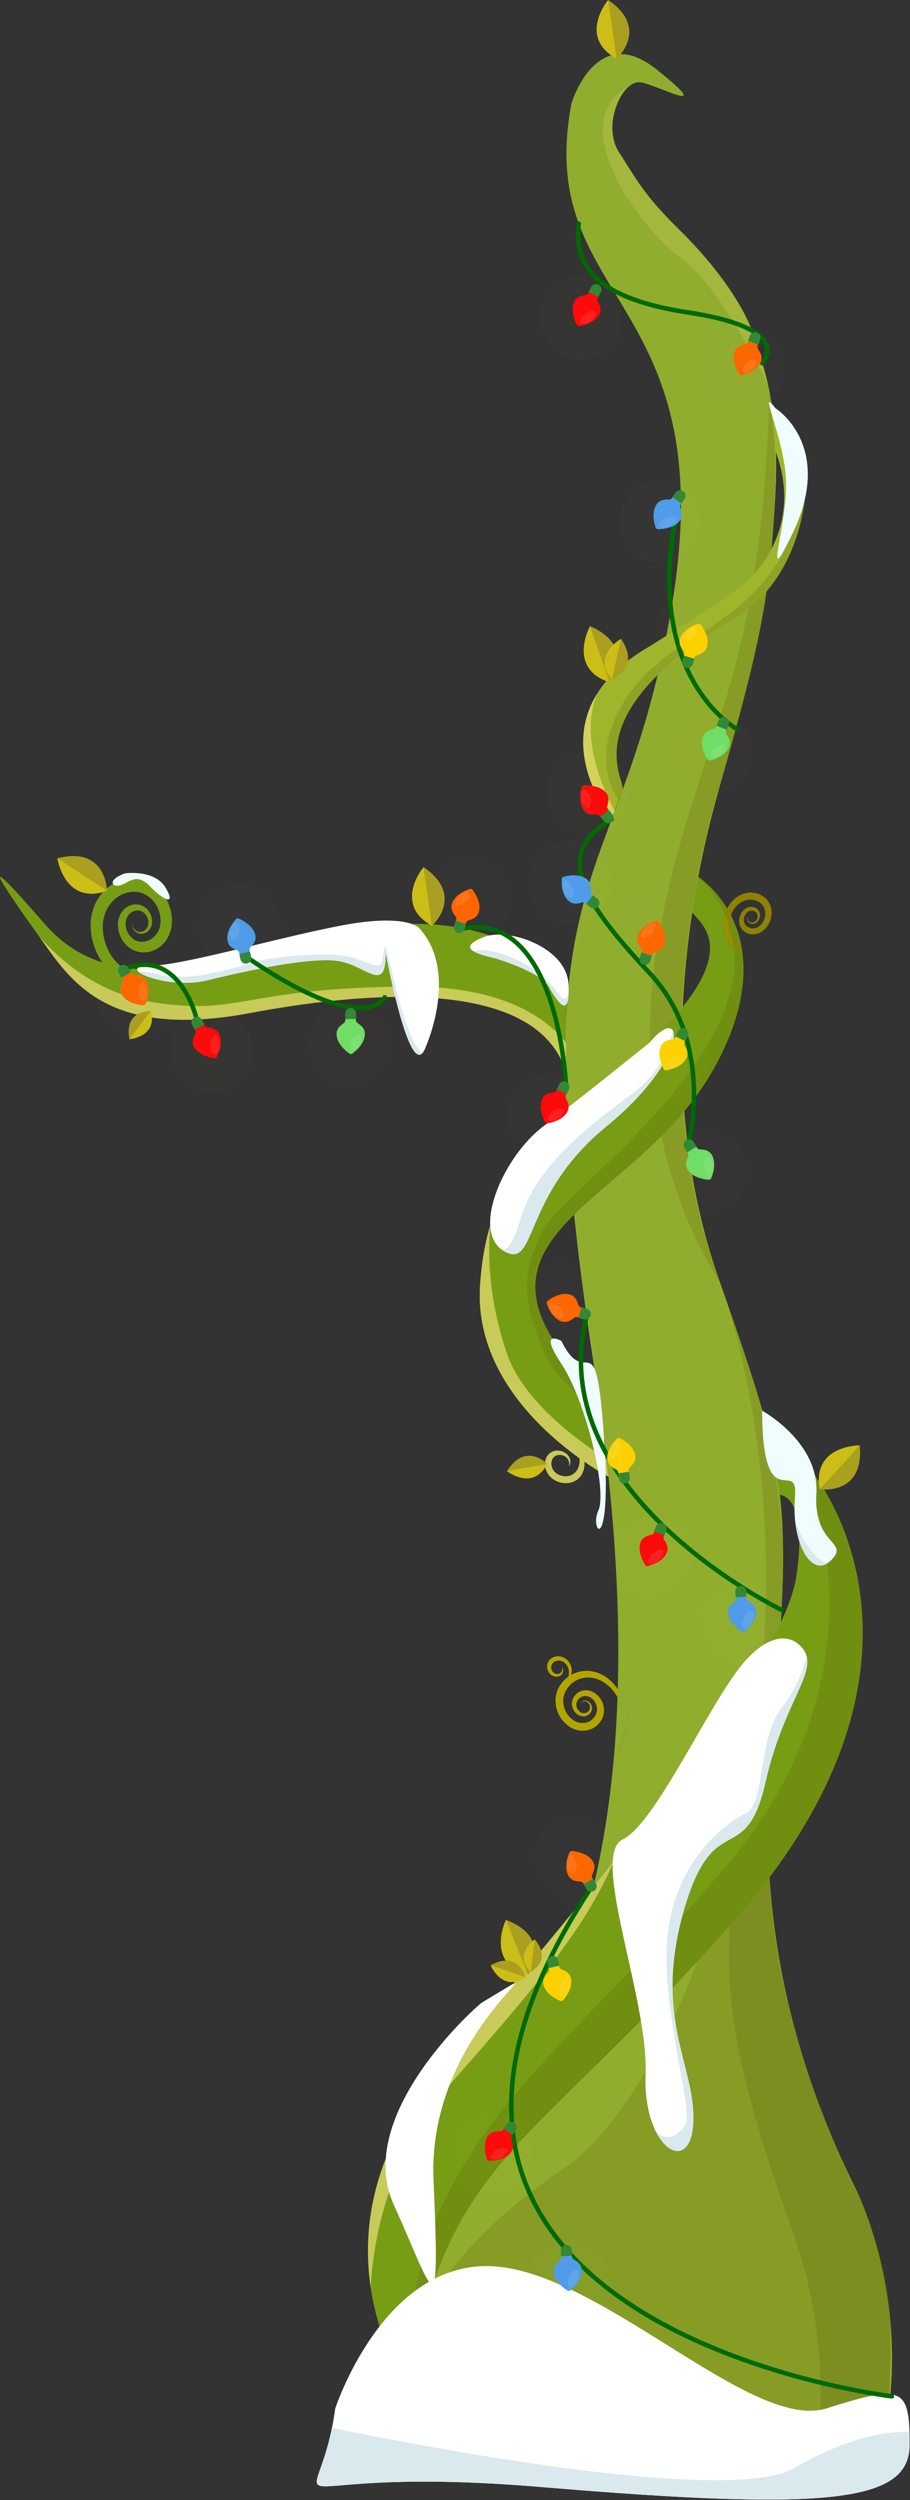 <svg width="1009" height="2770" viewBox="0 0 1009 2770" fill="none" xmlns="http://www.w3.org/2000/svg">
<rect x="0" y="0" width="1009" height="2770" fill="#333333" stroke="none"/>
<path d="M981.117 2697.39C981.123 2697.45 981.123 2697.5 981.117 2697.55C979.312 2707.02 977.187 2716.63 974.674 2726.36C973.151 2732.25 971.489 2738.19 969.689 2744.17H462.321C462.321 2744.17 455.505 2713.14 452.738 2667.16C452.056 2655.74 451.628 2643.41 451.602 2630.4C451.602 2623.33 451.709 2616.06 451.976 2608.64C454.168 2546.76 466.679 2473.8 505.147 2412.6C569.304 2310.27 673.694 2182.35 684.628 1882.42C685.739 1884.5 686.726 1886.65 687.582 1888.86C690.8 1896.96 692.372 1905.63 692.206 1914.35C692.07 1923.08 690.122 1931.68 686.486 1939.62C687.582 1937.76 688.745 1935.92 689.787 1933.98L691.124 1930.99C691.63 1930 692.076 1928.98 692.46 1927.94C697.172 1914.81 697.467 1900.51 693.303 1887.2C691.392 1880.98 688.606 1875.06 685.029 1869.62C687.702 1772.05 680.591 1656.66 659.352 1518.63C570.815 943.226 682.436 1008.92 742.223 686.421C808.853 326.657 590.864 339.662 633.703 114.348C633.703 114.348 644.917 76.749 670.74 64.118L671.783 63.623C685.229 57.502 702.525 58.157 724.165 74.076C725.404 74.967 726.66 75.929 727.934 76.963C795.046 130.601 731.436 94.833 710.558 91.225C709.609 91.062 708.645 91.013 707.685 91.077C707.399 91.077 707.119 91.104 706.842 91.158L706 91.291L705.158 91.478C704.428 91.663 703.713 91.904 703.02 92.2L702.472 92.427C702.057 92.615 701.656 92.815 701.255 93.042C699.872 93.8 698.569 94.696 697.366 95.716C696.724 96.25 696.029 96.838 695.468 97.453C694.906 98.068 694.225 98.79 693.623 99.431C693.022 100.073 692.434 100.848 691.859 101.61C691.565 101.984 691.284 102.372 691.004 102.773C690.429 103.561 689.881 104.39 689.346 105.246C689.092 105.633 688.865 106.021 688.638 106.408C688.518 106.583 688.411 106.767 688.317 106.956C687.684 108.026 687.083 109.135 686.512 110.285L685.831 111.621C685.67 111.955 685.523 112.29 685.376 112.624C685.002 113.439 684.641 114.268 684.307 115.11V115.19C678.092 130.601 676.448 150.41 684.454 165.447C684.989 166.463 685.577 167.465 686.218 168.441C705.252 197.7 712.871 215.036 753.798 255.134C794.725 295.233 826.149 340.678 835.666 372.155C836.325 374.321 837.029 376.548 837.778 378.838C838.072 379.721 838.353 380.616 838.66 381.512C839.622 384.479 840.652 387.566 841.707 390.868L842.148 392.205C842.322 392.726 842.496 393.26 842.656 393.808L843.579 396.696L844.22 398.794L844.742 400.505C844.929 401.08 845.102 401.668 845.276 402.256C845.797 404.007 846.332 405.825 846.853 407.683L847.375 409.554L847.896 411.452L848.417 413.39L848.939 415.368L849.46 417.386C849.62 418.055 849.794 418.723 849.968 419.431C850.302 420.768 850.636 422.212 850.97 423.628C851.131 424.35 851.304 425.072 851.465 425.794C852.36 429.804 853.216 433.92 854.031 438.291C854.232 439.36 854.419 440.456 854.619 441.552C854.766 442.354 854.9 443.156 855.034 443.972C855.247 445.201 855.448 446.445 855.648 447.701C855.795 448.69 855.956 449.679 856.103 450.682C856.343 452.352 856.584 454.037 856.825 455.761C856.958 456.723 857.079 457.685 857.199 458.661C857.413 460.332 857.613 462.016 857.814 463.74C858.068 465.959 858.295 468.231 858.522 470.544C858.616 471.506 858.709 472.482 858.789 473.471C859.217 478.256 859.574 483.251 859.859 488.455C859.859 489.35 859.952 490.232 860.006 491.128C860.229 495.904 860.393 500.854 860.5 505.978C860.5 508.103 860.5 510.268 860.581 512.46C860.661 525.051 860.313 538.711 859.444 553.575C853.269 658.673 845.169 705.816 797.572 872.693C749.975 1039.57 734.751 1241.12 797.572 1418.82C800.727 1427.73 803.752 1436.33 806.648 1444.61V1444.69C818.677 1479.22 828.729 1508.68 836.896 1534.99C857.092 1600.05 866.101 1645.93 867.919 1701.99C868.721 1726.39 868.146 1752.78 866.582 1783.4C860.474 1899.98 821.137 2073.44 896.79 2299.73C897.084 2300.63 897.391 2301.53 897.698 2302.41L897.859 2302.89C909.453 2337.02 922.929 2370.49 938.225 2403.14C938.318 2403.34 938.399 2403.54 938.505 2403.74C941.098 2409.32 943.772 2414.92 946.525 2420.55C946.525 2420.67 946.645 2420.79 946.712 2420.91C947.26 2421.96 948.971 2425.28 951.39 2430.66L951.751 2431.43C961.402 2452.94 981.585 2504.95 987.466 2574.64V2574.72C990.919 2615.71 988.783 2656.98 981.117 2697.39V2697.39Z" fill="#91AD2D"/>
<path d="M974.646 2726.36H482.769C482.769 2726.36 475.953 2695.32 473.199 2649.33C472.518 2637.93 472.076 2625.59 472.063 2612.58C471.97 2546.62 482.596 2463.32 525.608 2394.72C611.272 2258.19 768.338 2076.15 679.814 1500.74C591.29 925.343 702.897 991.051 762.684 668.538C829.315 308.787 611.326 321.792 654.164 96.465C657.932 84.858 663.517 73.922 670.712 64.065L671.754 63.571C685.201 57.449 702.496 58.104 724.136 74.023C725.375 74.914 726.631 75.876 727.906 76.91C795.017 130.549 731.408 94.781 710.53 91.172C709.581 91.01 708.616 90.96 707.656 91.025C703.79 91.435 700.156 93.069 697.284 95.689C692.151 100.007 687.54 106.944 684.225 115.137V115.217C677.809 130.214 676.098 150.077 684.372 165.474C684.906 166.49 685.495 167.493 686.136 168.468C705.17 197.727 712.788 215.063 753.716 255.162C794.643 295.26 826.067 340.705 835.584 372.183C839.794 386.084 846.143 402.644 851.383 425.888C857.985 455.173 862.811 495.085 859.402 553.682C853.227 658.781 845.127 705.923 797.53 872.8C749.933 1039.68 734.709 1241.23 797.53 1418.93C860.351 1596.63 873.717 1647.04 866.553 1783.56C859.389 1920.08 806.579 2134.65 946.51 2420.73C946.336 2420.73 1018.83 2555.15 974.646 2726.36Z" fill="#91AD2D"/>
<path opacity="0.17" d="M981.117 2697.39C981.123 2697.44 981.123 2697.5 981.117 2697.55C979.717 2707.3 977.562 2716.93 974.674 2726.36L969.689 2744.17H462.321C462.321 2744.17 455.505 2713.14 452.738 2667.16C452.056 2655.74 451.628 2643.4 451.602 2630.4C451.602 2623.33 451.709 2616.06 451.976 2608.64C457.425 2589.36 465.18 2570.82 475.073 2553.4C501.217 2506.74 547.143 2455.52 624.226 2403.19C768.34 2305.36 927.558 1846.32 806.487 1444.83C807.824 1448.12 822.126 1483.87 836.735 1535.13C850.101 1582.1 863.708 1642.06 867.758 1702.13C869.81 1729.25 869.363 1756.5 866.422 1783.54C858.495 1850.59 850.542 1923.41 850.235 2000.7C850.128 2029.05 851.037 2058.01 853.349 2087.49C856.24 2125.02 861.499 2162.32 869.095 2199.18C876.143 2233.29 885.339 2266.93 896.629 2299.88C896.923 2300.78 897.231 2301.67 897.538 2302.55L897.698 2303.03C899.035 2306.7 907.696 2330.77 919.165 2359.17C919.298 2359.51 919.432 2359.85 919.579 2360.2C919.9 2361 920.22 2361.82 920.555 2362.62C925.981 2375.99 931.969 2390.06 938.064 2403.33C938.158 2403.53 938.238 2403.74 938.345 2403.94C941.018 2409.75 943.692 2415.4 946.365 2420.75C946.365 2420.87 946.485 2420.99 946.552 2421.11C948.129 2424.29 949.693 2427.55 951.23 2430.86L951.591 2431.63C953.275 2435.27 954.924 2438.97 956.536 2442.74C975.075 2485.99 988.415 2536.37 987.279 2574.84V2574.92C987.346 2577.59 989.016 2646.91 981.117 2697.39Z" fill="#4E4700"/>
<path opacity="0.17" d="M797.357 1418.93C797.357 1418.93 688.289 1264.99 730.526 1036.87C772.764 808.749 843.257 773.743 853.121 434.816C853.121 434.816 887.953 606.773 797.357 872.8C797.357 872.8 702.003 1161.79 797.357 1418.93Z" fill="#4E4700"/>
<path opacity="0.17" d="M974.647 2726.36L969.661 2744.17L902.136 2746.91C911.652 2693.29 920.327 2590.02 879.64 2474.48C822.326 2311.67 767.872 2145.96 850.235 2000.72C853.211 1995.45 856.379 1990.21 859.738 1985C859.431 1986.1 849.74 2021.17 853.349 2087.51C855.587 2125.1 860.852 2162.45 869.094 2199.19C879.213 2245.44 895.025 2298.87 919.164 2359.15C919.298 2359.48 919.431 2359.83 919.578 2360.18C919.725 2360.52 919.779 2360.7 919.886 2360.96C920.1 2361.51 920.327 2362.05 920.554 2362.6C933.84 2395.53 945.95 2421.41 956.549 2442.71C975.088 2485.97 988.428 2536.34 987.292 2574.81C987.278 2574.81 990.045 2678.83 974.647 2726.36Z" fill="#4E4700"/>
<path d="M812.597 2129.77C587.417 2383.98 501.82 2386.6 454.958 2627.95C453.871 2633.51 452.81 2639.2 451.776 2645.02C451.776 2645.02 420.847 2601.24 410.983 2534.23C401.466 2469.59 411.571 2383.34 487.999 2293.95C599.7 2163.29 661.385 2086.5 687.316 2053.56C697.514 2040.59 702.179 2034.41 702.179 2034.41C702.179 2034.41 869.711 1837.2 883.037 1746.19C896.363 1655.18 864.792 1656.47 864.792 1656.47C864.792 1656.47 854.607 1594.44 845.05 1562.99C848.124 1573.88 866.115 1586.21 883.892 1609.29C892.714 1620.74 900.466 1630.89 903.942 1635.65C935.486 1678.54 1042.96 1869.72 812.597 2129.77Z" fill="#779D15"/>
<path d="M824.345 1071.74C824.345 1070.86 824.345 1069.98 824.278 1069.07C824.211 1068.16 824.278 1067.33 824.158 1066.4C824.037 1065.46 824.064 1064.67 823.997 1063.83C823.93 1062.99 823.877 1062.13 823.797 1061.29C823.65 1059.61 823.476 1057.96 823.262 1056.33C823.168 1055.56 823.062 1054.78 822.955 1054.02C822.962 1053.98 822.962 1053.95 822.955 1053.91V1053.91C822.794 1052.84 822.634 1051.8 822.46 1050.77C822.286 1049.74 822.113 1048.75 821.925 1047.78C821.925 1047.78 821.925 1047.7 821.925 1047.66C821.725 1046.57 821.498 1045.51 821.271 1044.45C821.083 1043.62 820.896 1042.78 820.696 1041.96C820.495 1041.15 820.281 1040.25 820.068 1039.42C819.934 1038.92 819.8 1038.41 819.653 1037.91C819.506 1037.42 819.332 1036.71 819.145 1036.11C818.958 1035.51 818.784 1034.87 818.597 1034.25C818.343 1033.41 818.076 1032.59 817.809 1031.78C817.007 1029.33 816.138 1026.95 815.229 1024.67C814.935 1023.92 814.627 1023.17 814.32 1022.44C813.839 1021.29 813.344 1020.15 812.836 1019.04C812.636 1018.59 812.422 1018.13 812.208 1017.7C811.634 1016.46 811.032 1015.24 810.431 1014.05C809.094 1011.38 807.757 1008.96 806.287 1006.61C805.846 1005.86 805.392 1005.14 804.95 1004.42L803.694 1002.48C802.945 1001.33 802.184 1000.21 801.422 999.125C801.128 998.697 800.82 998.283 800.526 997.868C798.936 995.663 797.332 993.605 795.741 991.68C795.3 991.145 794.872 990.624 794.404 990.116C792.622 988.031 790.889 986.119 789.205 984.382L788.082 983.246C786.064 981.214 784.166 979.463 782.468 977.979L781.773 977.378C779.354 975.293 777.349 973.782 775.999 972.793L775.264 972.272L774.168 971.537L774.021 971.443C768.942 996.759 767.338 1010.7 767.338 1010.7L776.427 1021.21C785.235 1033.49 814.975 1068.35 712.162 1162.62C663.095 1207.61 621.86 1238.9 591.198 1273.81C570.066 1297.87 553.96 1323.67 543.815 1356.84C537.827 1376.39 533.924 1398.49 532.253 1424.32C523.886 1554.56 667.867 1632.44 674.443 1635.93L674.67 1636.05C674.676 1636.02 674.676 1635.99 674.67 1635.96C674.376 1633.14 673.521 1625.91 672.384 1616.54C671.89 1612.53 671.355 1608 670.781 1603.32C669.257 1590.94 667.559 1577.08 666.102 1565.26L662.627 1537.19L635.547 1514.2C506.563 1362.71 708.847 1333.25 791.664 1183.71C792.426 1182.38 793.161 1181.04 793.883 1179.7C795.336 1177.03 796.726 1174.36 798.053 1171.68C799.39 1169.01 800.727 1166.43 801.876 1163.85C806.455 1154.2 810.472 1144.3 813.906 1134.19C814.307 1133.01 814.694 1131.84 815.055 1130.67C822.032 1108.58 824.666 1089 824.345 1071.74ZM808.519 1024.96C808.519 1025.15 808.519 1025.32 808.519 1025.51C808.6 1027.48 808.873 1029.43 809.334 1031.35C809.441 1031.87 809.575 1032.37 809.722 1032.86C810.332 1034.76 811.148 1036.59 812.155 1038.31C812.912 1041.92 813.491 1045.54 813.892 1049.17C811.723 1047.56 809.8 1045.64 808.185 1043.47C806.408 1041.05 804.977 1038.39 803.935 1035.57C802.925 1032.63 802.297 1029.56 802.063 1026.46C801.95 1024.83 801.95 1023.2 802.063 1021.57C802.265 1018.65 802.803 1015.76 803.667 1012.96C805.503 1016.85 807.118 1020.84 808.506 1024.91L808.519 1024.96Z" fill="#779D15"/>
<path d="M886.846 582.418C864.952 665.836 806.876 689.348 806.876 689.348C634.265 794.82 695.027 864.712 690.269 875.539C688.932 878.599 687.369 882.502 685.845 886.526C684.321 890.549 682.744 894.839 681.461 898.435C679.509 903.781 678.146 907.791 678.146 907.791C678.146 907.791 619.629 836.87 662.026 768.622C673.401 750.297 692.047 732.173 721.065 715.652C721.065 715.652 801.168 665.863 823.985 647.485C846.801 629.106 888.316 575.989 859.953 500.136L854.78 448.475V448.248C854.78 448.248 911.921 486.836 886.846 582.418Z" fill="#9EB52C"/>
<path d="M627.114 1154.72C626.873 1172.1 626.927 1185.8 626.927 1185.8C594.554 1088.22 426.581 1094.06 276.184 1122.24C125.788 1150.42 81.987 1091.9 49.627 1046.39L43.586 1037.89C10.558 991.491 -38.108 922.735 49.627 1023.77C69.236 1046.35 91.878 1059.95 116.619 1067.26C123.974 1069.43 131.473 1071.06 139.061 1072.16C157.065 1074.83 175.965 1074.83 195.453 1073.04C200.309 1072.61 205.21 1072.07 210.155 1071.41C283.843 1061.74 364.535 1030.61 436.165 1024.71C567.528 1013.88 630.362 1090.45 630.362 1090.45C628.237 1102.47 627.421 1131.77 627.114 1154.72Z" fill="#779D15"/>
<path opacity="0.7" d="M627.248 1186.18C594.876 1088.61 426.903 1094.45 276.506 1122.63C126.11 1150.8 82.309 1092.29 49.949 1046.78L43.961 1038.27C76.32 1073.82 116.272 1102.51 172.37 1110.92C267.43 1125.18 271.828 1094.29 452.419 1093.1C554.777 1092.43 604.031 1125.94 627.516 1155.11C627.195 1172.44 627.248 1186.18 627.248 1186.18Z" fill="#ECDE76"/>
<path opacity="0.7" d="M681.047 2061.5C651.641 2128.93 610.273 2183.57 504.199 2303.42C434.828 2381.79 414.779 2469.87 410.983 2534.26C401.466 2469.62 411.571 2383.37 487.999 2293.97C599.7 2163.29 655.116 2094.44 681.047 2061.5Z" fill="#ECDE76"/>
<path opacity="0.17" d="M812.597 2129.77C587.416 2383.98 501.819 2386.6 454.957 2627.95C445.361 2379.48 631.552 2274.94 808.213 2063.9C1001.72 1832.67 883.892 1609.32 883.892 1609.32C892.714 1620.77 900.466 1630.92 903.941 1635.67C935.486 1678.54 1042.96 1869.72 812.597 2129.77Z" fill="#4E4700"/>
<path opacity="0.7" d="M674.657 1636H674.443C667.867 1632.51 523.886 1554.62 532.253 1424.38C533.924 1398.56 537.827 1376.45 543.815 1356.91C540.26 1392.4 542.706 1442.68 562.02 1499.46C579.169 1549.85 635.534 1592.92 672.371 1616.6C673.507 1625.94 674.363 1633.18 674.657 1636Z" fill="#ECDE76"/>
<path opacity="0.17" d="M815.001 1130.7C814.64 1131.86 814.253 1133.04 813.852 1134.21C810.43 1144.33 806.413 1154.23 801.822 1163.87C800.606 1166.45 799.336 1169.07 798 1171.71C796.663 1174.34 795.326 1177.05 793.829 1179.73C793.107 1181.06 792.372 1182.4 791.61 1183.74C708.74 1333.28 506.509 1362.74 635.493 1514.23L662.573 1537.22L666.048 1565.29C642.551 1549.25 614.976 1525.51 602.626 1496.42C579.008 1440.81 577.524 1409.33 602.626 1361.8C623.477 1322.33 828.662 1180.02 813.812 1049.1C813.411 1045.48 812.831 1041.86 812.074 1038.25C811.124 1033.72 809.905 1029.26 808.425 1024.88C807.045 1020.78 805.434 1016.77 803.6 1012.85C797.051 998.721 787.333 984.86 773.914 971.414L774.061 971.508L775.157 972.243L775.892 972.764C777.228 973.753 779.247 975.263 781.666 977.349L782.361 977.95C784.059 979.434 785.957 981.185 787.975 983.216L789.098 984.353C790.782 986.09 792.515 988.001 794.297 990.087C794.738 990.595 795.166 991.116 795.634 991.65C797.224 993.575 798.828 995.66 800.419 997.839C800.713 998.253 801.02 998.668 801.314 999.095C802.076 1000.18 802.838 1001.3 803.587 1002.45L804.843 1004.39C805.284 1005.11 805.739 1005.83 806.18 1006.58C807.596 1008.93 808.986 1011.42 810.323 1014.03C810.925 1015.22 811.526 1016.43 812.101 1017.67C812.315 1018.12 812.529 1018.57 812.729 1019.01C813.237 1020.12 813.732 1021.26 814.213 1022.41C814.52 1023.14 814.828 1023.89 815.122 1024.64C816.031 1026.92 816.899 1029.3 817.701 1031.75C817.969 1032.56 818.236 1033.38 818.49 1034.22C818.677 1034.84 818.864 1035.45 819.038 1036.08C819.212 1036.71 819.385 1037.28 819.546 1037.88C819.706 1038.49 819.826 1038.89 819.96 1039.39C820.174 1040.22 820.388 1041.08 820.588 1041.93C820.789 1042.79 820.976 1043.59 821.163 1044.42C821.39 1045.48 821.618 1046.55 821.818 1047.63C821.818 1047.63 821.818 1047.71 821.818 1047.75C822.005 1048.72 822.192 1049.73 822.353 1050.74C822.513 1051.76 822.687 1052.81 822.847 1053.88C822.855 1053.92 822.855 1053.96 822.847 1053.99C822.954 1054.75 823.061 1055.53 823.155 1056.3C823.369 1057.93 823.556 1059.58 823.689 1061.26C823.769 1062.1 823.836 1062.95 823.89 1063.8C823.943 1064.66 824.01 1065.5 824.05 1066.37C824.09 1067.24 824.144 1068.11 824.17 1069.04C824.197 1069.98 824.237 1070.79 824.237 1071.71C824.665 1089 822.032 1108.58 815.001 1130.7Z" fill="#4E4700"/>
<path opacity="0.7" d="M681.527 898.395C679.576 903.741 678.212 907.751 678.212 907.751C678.212 907.751 619.695 836.83 662.093 768.582C643.487 813.025 665.247 867.519 681.527 898.395Z" fill="#ECDE76"/>
<path opacity="0.17" d="M886.846 582.42C864.953 665.838 806.876 689.349 806.876 689.349C634.265 794.822 695.028 864.714 690.27 875.54C688.933 878.601 687.369 882.504 685.845 886.528C674.725 869.312 663.283 838.543 681.622 796.974C704.224 745.675 746.582 721.335 775.88 702.729C805.179 684.123 847.296 654.517 868.561 612.026C889.827 569.535 887.568 540.744 884.4 516.591C881.433 493.869 865.34 463.902 854.808 448.517V448.29C854.808 448.29 911.921 486.838 886.846 582.42Z" fill="#4E4700"/>
<path opacity="0.21" d="M851.277 425.874C850.515 424.23 800.899 318.945 753.703 284.794C708.138 251.78 624.185 135.013 697.178 95.676C692.045 99.993 687.434 106.93 684.119 115.124V115.204C677.703 130.201 675.992 150.063 684.266 165.461C684.801 166.477 685.389 167.479 686.03 168.455C705.064 197.713 712.683 215.049 753.61 255.148C794.537 295.246 825.961 340.692 835.478 372.169C839.648 386.07 845.997 402.631 851.277 425.874Z" fill="#ECDE76"/>
<path d="M208.846 1072.96C201.723 1080.65 192.825 1086.48 182.929 1089.93L179.199 1091.27C177.939 1091.63 176.658 1091.92 175.363 1092.14L171.474 1092.93L167.464 1093.27C162.024 1093.83 156.53 1093.53 151.184 1092.38C145.653 1091.15 140.321 1089.15 135.345 1086.44C130.26 1083.52 125.567 1079.95 121.377 1075.84C119.2 1073.66 117.177 1071.33 115.322 1068.87C109.829 1061.68 105.747 1053.52 103.293 1044.81C102.433 1041.88 101.772 1038.9 101.315 1035.88C101.061 1034.4 100.967 1032.87 100.82 1031.36C100.615 1029.85 100.517 1028.32 100.526 1026.79C100.526 1025.25 100.432 1023.7 100.526 1022.18L100.927 1017.57L101.729 1013.06C101.996 1011.57 102.477 1010.12 102.852 1008.65C106.159 997.257 113.351 987.378 123.182 980.731C127.95 977.589 133.27 975.375 138.86 974.208C140.264 973.968 141.667 973.66 143.097 973.527L147.388 973.286C148.858 973.286 150.369 973.42 151.866 973.527C153.365 973.681 154.852 973.935 156.316 974.289C162.347 975.771 167.975 978.569 172.797 982.482C177.822 986.538 181.966 991.577 184.974 997.292C187.955 1003.03 189.802 1009.3 190.414 1015.74C191.144 1022.16 190.295 1028.66 187.941 1034.68C185.694 1040.41 181.945 1045.43 177.088 1049.21C172.326 1052.8 166.602 1054.89 160.647 1055.21C157.556 1055.41 154.454 1055.03 151.505 1054.08C146.909 1052.63 142.766 1050.01 139.475 1046.49C136.043 1042.85 133.524 1038.44 132.124 1033.63C131.215 1030.5 130.765 1027.26 130.787 1024C130.831 1020.75 131.507 1017.55 132.779 1014.56C133.961 1011.73 135.739 1009.19 137.991 1007.1C140.176 1005.09 142.791 1003.59 145.637 1002.73C148.507 1001.91 151.535 1001.79 154.459 1002.4C157.529 1003.11 160.347 1004.64 162.612 1006.84C164.894 1009.04 166.608 1011.76 167.609 1014.77C168.61 1017.78 168.867 1020.99 168.359 1024.12C167.796 1027.03 166.322 1029.68 164.149 1031.7C162.105 1033.57 159.438 1034.62 156.664 1034.65C155.281 1034.68 153.909 1034.39 152.654 1033.81C151.347 1033.22 150.177 1032.36 149.219 1031.3C148.272 1030.25 147.537 1029.04 147.054 1027.71C146.572 1026.39 146.336 1024.99 146.359 1023.58C146.52 1024.91 146.909 1026.19 147.508 1027.38C148.116 1028.54 148.932 1029.58 149.914 1030.44C150.802 1031.24 151.857 1031.83 153.002 1032.16C154.095 1032.51 155.254 1032.58 156.383 1032.39C158.588 1032.08 160.606 1030.97 162.064 1029.29C163.499 1027.57 164.371 1025.44 164.563 1023.21C164.698 1020.92 164.295 1018.63 163.387 1016.53C162.495 1014.45 161.12 1012.62 159.377 1011.18C157.765 1009.9 155.832 1009.1 153.79 1008.85C151.8 1008.67 149.795 1008.97 147.949 1009.74C146.106 1010.48 144.452 1011.62 143.111 1013.09C141.727 1014.61 140.671 1016.4 140.01 1018.34C139.363 1020.32 139.082 1022.4 139.181 1024.48C139.332 1026.66 139.781 1028.81 140.518 1030.87C142.007 1034.83 144.657 1038.26 148.123 1040.69C149.755 1041.78 151.565 1042.57 153.469 1043.03C155.329 1043.5 157.262 1043.61 159.163 1043.35C163.11 1042.94 166.838 1041.34 169.856 1038.77C172.956 1036.13 175.295 1032.72 176.633 1028.88C176.985 1027.9 177.275 1026.91 177.502 1025.9C177.689 1024.88 177.849 1023.85 177.956 1022.81L178.063 1021.22C178.063 1020.7 178.063 1020.16 178.063 1019.65C178.048 1018.55 177.959 1017.45 177.796 1016.37C177.293 1011.94 175.93 1007.65 173.786 1003.75C171.707 999.964 168.878 996.644 165.472 993.99C162.214 991.412 158.425 989.586 154.378 988.644L151.411 988.163C150.409 988.163 149.42 988.042 148.404 988.029L145.276 988.243C144.247 988.336 143.231 988.604 142.255 988.737C138.205 989.61 134.352 991.228 130.894 993.509C123.684 998.369 118.387 1005.58 115.91 1013.92C115.63 1015 115.229 1016.04 115.015 1017.14L114.373 1020.47L114.039 1023.86C113.919 1024.99 114.039 1026.16 113.946 1027.29C113.919 1028.46 113.973 1029.63 114.106 1030.79C114.226 1031.98 114.253 1033.19 114.44 1034.37C114.775 1036.74 115.244 1039.09 115.844 1041.41C119.045 1054.47 126.853 1065.93 137.831 1073.68C138.633 1074.27 139.448 1074.82 140.277 1075.34C144.213 1077.72 148.453 1079.55 152.881 1080.79C157.266 1081.97 161.802 1082.5 166.341 1082.34L169.79 1082.26L173.171 1081.78C174.316 1081.67 175.454 1081.5 176.58 1081.27L179.921 1080.47C184.935 1079.16 189.747 1077.17 194.223 1074.56C199.062 1074.17 203.936 1073.64 208.846 1072.96Z" fill="#779D15"/>
<path d="M813.852 1049.11C811.682 1047.5 809.76 1045.58 808.144 1043.42C806.367 1041 804.937 1038.34 803.894 1035.52C802.885 1032.57 802.256 1029.51 802.023 1026.4C801.909 1024.77 801.909 1023.14 802.023 1021.51C802.224 1018.59 802.762 1015.7 803.627 1012.9C805.46 1016.82 807.071 1020.84 808.452 1024.93C808.452 1025.12 808.452 1025.29 808.452 1025.48C808.533 1027.45 808.806 1029.41 809.267 1031.32C809.374 1031.84 809.508 1032.34 809.655 1032.83C810.265 1034.73 811.081 1036.56 812.087 1038.29C812.898 1041.88 813.486 1045.49 813.852 1049.11Z" fill="#9B8E00"/>
<path d="M822.447 1050.82C822.62 1051.85 822.781 1052.89 822.941 1053.96C822.527 1053.82 822.112 1053.67 821.698 1053.5L819.76 1052.71C819.127 1052.41 818.511 1052.07 817.915 1051.71L816.098 1050.66L814.387 1049.42L813.906 1049.07C813.505 1045.45 812.925 1041.84 812.168 1038.22C812.395 1038.61 812.622 1038.98 812.863 1039.35C814.203 1041.37 815.834 1043.17 817.702 1044.7L819.038 1045.86L820.562 1046.85C820.976 1047.13 821.377 1047.44 821.818 1047.7C821.818 1047.7 821.818 1047.78 821.818 1047.82C822.099 1048.8 822.286 1049.81 822.447 1050.82Z" fill="#8E8200"/>
<path d="M854.873 1017.25C854.061 1020.58 852.608 1023.73 850.596 1026.51C848.65 1029.32 846.044 1031.62 843.004 1033.19C840.121 1034.69 836.891 1035.38 833.648 1035.21C830.493 1034.98 827.478 1033.82 824.987 1031.87C823.681 1030.87 822.574 1029.63 821.725 1028.22C820.398 1026.03 819.652 1023.54 819.56 1020.98C819.473 1018.32 820.009 1015.69 821.124 1013.28C821.859 1011.71 822.818 1010.26 823.971 1008.97C825.121 1007.7 826.51 1006.66 828.061 1005.91C829.518 1005.19 831.114 1004.79 832.739 1004.75C834.317 1004.71 835.884 1005.03 837.324 1005.67C838.756 1006.35 840.003 1007.36 840.959 1008.63C841.935 1009.98 842.526 1011.57 842.67 1013.24C842.813 1014.91 842.547 1016.6 841.895 1018.15C841.243 1019.71 840.225 1021.08 838.928 1022.15C837.684 1023.11 836.168 1023.66 834.597 1023.7C833.13 1023.73 831.703 1023.23 830.587 1022.27C830.017 1021.8 829.56 1021.21 829.25 1020.53C828.937 1019.84 828.769 1019.09 828.756 1018.33C828.744 1017.59 828.876 1016.85 829.144 1016.15C829.415 1015.45 829.808 1014.81 830.306 1014.25C829.91 1014.84 829.616 1015.49 829.438 1016.18C829.276 1016.85 829.24 1017.55 829.331 1018.24C829.412 1018.86 829.626 1019.46 829.959 1020C830.282 1020.55 830.743 1021.01 831.295 1021.34C832.288 1021.98 833.479 1022.25 834.65 1022.09C835.826 1021.9 836.917 1021.36 837.778 1020.53C838.615 1019.67 839.246 1018.62 839.623 1017.47C839.996 1016.33 840.088 1015.12 839.89 1013.93C839.695 1012.86 839.204 1011.87 838.473 1011.06C837.734 1010.29 836.816 1009.71 835.8 1009.37C834.806 1009.03 833.746 1008.91 832.699 1009.03C831.615 1009.14 830.568 1009.48 829.625 1010.03C828.679 1010.6 827.842 1011.33 827.152 1012.19C826.452 1013.12 825.876 1014.13 825.441 1015.2C824.656 1017.31 824.521 1019.61 825.053 1021.79C825.333 1022.79 825.785 1023.74 826.39 1024.58C826.973 1025.42 827.707 1026.14 828.555 1026.71C830.277 1027.92 832.321 1028.58 834.423 1028.61C836.582 1028.63 838.709 1028.09 840.585 1027.02C841.047 1026.75 841.493 1026.45 841.922 1026.14C842.349 1025.79 842.764 1025.44 843.178 1025.05L843.78 1024.46C843.967 1024.26 844.14 1024.04 844.314 1023.84C844.697 1023.4 845.045 1022.93 845.357 1022.43C846.699 1020.48 847.648 1018.29 848.15 1015.98C848.642 1013.74 848.674 1011.42 848.244 1009.17C847.834 1007.01 846.958 1004.96 845.678 1003.17L844.662 1001.94C844.261 1001.58 843.9 1001.21 843.499 1000.85L842.162 999.844C841.721 999.51 841.227 999.269 840.826 998.975C838.9 997.92 836.798 997.222 834.624 996.917C830.047 996.342 825.413 997.371 821.511 999.831C821.017 1000.16 820.496 1000.45 820.028 1000.81L818.611 1001.92L817.274 1003.15C816.847 1003.56 816.459 1004.05 816.045 1004.48C815.628 1004.94 815.244 1005.43 814.895 1005.94C814.521 1006.46 814.107 1006.95 813.772 1007.49C813.078 1008.55 812.444 1009.66 811.874 1010.79C811.33 1011.88 810.848 1013 810.431 1014.15C809.16 1017.61 808.527 1021.27 808.56 1024.96C807.179 1020.86 805.568 1016.85 803.734 1012.93C804.297 1011.15 804.981 1009.41 805.779 1007.72C805.94 1007.37 806.114 1007.02 806.287 1006.67C806.836 1005.57 807.443 1004.5 808.105 1003.47C808.52 1002.78 809.014 1002.13 809.442 1001.49C809.887 1000.81 810.383 1000.17 810.925 999.563C811.46 998.949 811.968 998.227 812.543 997.719L814.307 996.021L816.205 994.498C816.833 994.003 817.542 993.589 818.197 993.161C823.486 989.798 829.78 988.381 836 989.151C838.996 989.574 841.884 990.558 844.515 992.051C845.17 992.439 845.851 992.813 846.453 993.254L848.244 994.658C848.832 995.166 849.393 995.754 849.955 996.315C850.495 996.904 850.999 997.524 851.465 998.173C853.352 1000.88 854.62 1003.96 855.181 1007.21C855.75 1010.54 855.646 1013.95 854.873 1017.25V1017.25Z" fill="#8E8200"/>
<path d="M631.738 1597.54C637.173 1599.86 641.692 1603.9 644.596 1609.05C646.048 1611.65 647.085 1614.46 647.671 1617.39C648.234 1620.28 648.256 1623.25 647.737 1626.14C647.259 1629.03 646.224 1631.79 644.69 1634.28C643.068 1636.82 640.864 1638.94 638.261 1640.46C635.553 1642.02 632.538 1642.96 629.426 1643.24C626.184 1643.51 622.919 1643.13 619.829 1642.12C618.24 1641.6 616.708 1640.92 615.258 1640.1C612.966 1638.84 610.916 1637.19 609.203 1635.22C607.508 1633.25 606.193 1630.98 605.327 1628.54C604.466 1626.23 604.08 1623.78 604.19 1621.32C604.289 1618.95 604.9 1616.63 605.981 1614.51C606.675 1613.1 607.622 1611.83 608.775 1610.76C611.137 1608.58 614.199 1607.31 617.41 1607.19C620.678 1607.07 623.906 1607.95 626.659 1609.72C628.025 1610.58 629.221 1611.69 630.188 1612.99C631.13 1614.26 631.816 1615.71 632.206 1617.24C632.565 1618.6 632.62 1620.03 632.366 1621.41C632.124 1622.75 631.555 1624.02 630.709 1625.09C631.107 1623.89 631.262 1622.62 631.163 1621.36C631.064 1620.1 630.715 1618.87 630.134 1617.75C629.612 1616.68 628.901 1615.72 628.036 1614.9C627.159 1614.08 626.146 1613.43 625.042 1612.96C623.054 1612.06 620.839 1611.79 618.693 1612.19C616.662 1612.56 614.818 1613.61 613.467 1615.17C612.869 1615.91 612.416 1616.76 612.13 1617.67C611.74 1618.61 611.496 1619.6 611.408 1620.61C611.221 1622.66 611.547 1624.72 612.357 1626.61C613.152 1628.56 614.404 1630.29 616.006 1631.66C616.823 1632.37 617.72 1632.97 618.679 1633.47C619.649 1634.01 620.67 1634.46 621.727 1634.8C623.801 1635.49 625.988 1635.78 628.169 1635.65C630.267 1635.52 632.316 1634.96 634.184 1634C636.043 1633.06 637.669 1631.72 638.943 1630.07C640.251 1628.3 641.238 1626.32 641.856 1624.2C644.449 1615.69 640.787 1604.61 631.738 1597.54Z" fill="#C9CA59"/>
<path d="M692.45 1927.94C692.065 1928.98 691.619 1930 691.113 1930.99L689.777 1933.98C688.734 1935.92 687.571 1937.76 686.475 1939.62C690.111 1931.68 692.059 1923.08 692.196 1914.35C692.361 1905.63 690.789 1896.96 687.571 1888.86C686.715 1886.65 685.729 1884.5 684.617 1882.41C684.778 1878.19 684.916 1873.93 685.032 1869.62C688.609 1875.06 691.395 1880.98 693.305 1887.2C697.466 1900.51 697.165 1914.81 692.45 1927.94Z" fill="#91AD2D"/>
<path d="M685.014 1871.57C684.934 1874.62 684.84 1877.63 684.72 1880.62C682.648 1876.69 679.999 1873.08 676.86 1869.93L675.216 1868.34C674.682 1867.82 674.053 1867.38 673.479 1866.88L671.741 1865.45L669.87 1864.2C667.451 1862.56 664.832 1861.24 662.077 1860.27C659.388 1859.36 656.594 1858.81 653.764 1858.62C650.993 1858.51 648.22 1858.77 645.517 1859.38C640.224 1860.65 635.418 1863.43 631.696 1867.4C630.768 1868.38 629.906 1869.41 629.116 1870.5C628.729 1871.04 628.395 1871.64 628.034 1872.22C627.658 1872.76 627.327 1873.34 627.045 1873.94C626.791 1874.53 626.443 1875.09 626.216 1875.72L625.548 1877.56L625.053 1879.49C624.879 1880.13 624.853 1880.82 624.719 1881.44C624.018 1886.85 625.082 1892.35 627.753 1897.12C629.085 1899.51 630.785 1901.67 632.792 1903.53C633.287 1903.95 633.781 1904.43 634.316 1904.87L635.987 1906.06C636.548 1906.42 637.109 1906.71 637.671 1907.05L639.422 1907.85C641.792 1908.77 644.33 1909.17 646.867 1909.03C649.355 1908.89 651.779 1908.18 653.949 1906.95C656.119 1905.73 657.977 1904.02 659.377 1901.95C659.742 1901.45 660.064 1900.92 660.34 1900.36C660.473 1900.11 660.634 1899.86 660.767 1899.58L661.102 1898.72C661.316 1898.15 661.494 1897.57 661.636 1896.98C661.771 1896.38 661.865 1895.78 661.917 1895.17C662.145 1892.63 661.731 1890.08 660.714 1887.75C659.69 1885.35 658.076 1883.25 656.022 1881.65C655.051 1880.87 653.958 1880.24 652.788 1879.81C651.661 1879.39 650.473 1879.17 649.273 1879.14C646.842 1879.12 644.48 1879.95 642.589 1881.48C641.648 1882.27 640.848 1883.22 640.224 1884.28C639.617 1885.33 639.243 1886.49 639.128 1887.69C638.983 1888.96 639.101 1890.24 639.475 1891.46C639.849 1892.71 640.462 1893.86 641.28 1894.87C642.092 1895.9 643.106 1896.75 644.26 1897.37C645.394 1897.97 646.675 1898.24 647.955 1898.14C649.235 1898.05 650.462 1897.59 651.491 1896.82C652.528 1896.07 653.337 1895.04 653.83 1893.86C654.298 1892.57 654.358 1891.17 654.004 1889.85C653.615 1888.44 652.798 1887.19 651.665 1886.28C651.112 1885.78 650.46 1885.42 649.754 1885.19C649.064 1884.97 648.335 1884.9 647.615 1884.98C646.872 1885.08 646.157 1885.33 645.517 1885.72C644.882 1886.1 644.339 1886.62 643.926 1887.24C644.26 1886.52 644.748 1885.88 645.356 1885.37C645.97 1884.86 646.686 1884.5 647.455 1884.3C648.288 1884.12 649.148 1884.12 649.981 1884.3C650.845 1884.46 651.667 1884.79 652.4 1885.27C653.919 1886.27 655.092 1887.71 655.755 1889.4C656.426 1891.11 656.562 1892.97 656.143 1894.75C655.652 1896.48 654.684 1898.05 653.349 1899.25C652.008 1900.45 650.353 1901.25 648.577 1901.54C646.691 1901.86 644.752 1901.65 642.977 1900.94C641.171 1900.21 639.543 1899.1 638.205 1897.68C636.869 1896.25 635.817 1894.58 635.104 1892.76C634.422 1890.96 634.095 1889.05 634.142 1887.13C634.204 1885.22 634.659 1883.35 635.479 1881.63C636.275 1879.97 637.351 1878.46 638.66 1877.16C640.676 1875.17 643.208 1873.78 645.971 1873.15C648.81 1872.52 651.763 1872.65 654.539 1873.51C656.461 1874.09 658.269 1874.99 659.885 1876.18C663.082 1878.42 665.657 1881.44 667.367 1884.94C669.076 1888.45 669.864 1892.34 669.656 1896.23C669.46 1899.99 668.265 1903.63 666.194 1906.77C664.233 1909.81 661.605 1912.37 658.509 1914.25C655.322 1916.13 651.746 1917.26 648.056 1917.54C644.267 1917.82 640.463 1917.26 636.909 1915.92C635.993 1915.59 635.1 1915.2 634.236 1914.75C633.394 1914.28 632.525 1913.82 631.723 1913.3L629.424 1911.67C628.675 1911.1 627.98 1910.46 627.272 1909.84C624.494 1907.29 622.139 1904.32 620.295 1901.03C616.687 1894.55 615.28 1887.08 616.285 1879.73C616.459 1878.84 616.552 1877.95 616.806 1877.05L617.501 1874.47L618.45 1871.99C618.784 1871.17 619.239 1870.41 619.626 1869.62C620.017 1868.85 620.464 1868.1 620.963 1867.39C621.431 1866.68 621.872 1865.95 622.38 1865.26C627.573 1858.36 635.122 1853.6 643.592 1851.9C647.011 1851.27 650.499 1851.09 653.964 1851.38C657.465 1851.78 660.898 1852.64 664.176 1853.93C667.465 1855.25 670.556 1857.02 673.358 1859.18L675.444 1860.76L677.382 1862.51C678.01 1863.11 678.718 1863.66 679.266 1864.32L680.991 1866.27C682.448 1867.94 683.792 1869.72 685.014 1871.57Z" fill="#B3A500"/>
<path d="M63.637 950.951C115.618 937.665 118.438 982.375 118.625 986.665C118.634 986.777 118.634 986.888 118.625 986.999C72.445 1003.29 63.931 952.849 63.637 950.951Z" fill="#AA9F1E"/>
<path d="M63.637 950.949L118.585 986.931C118.291 986.931 118.585 986.931 118.585 986.931C72.445 1003.29 63.931 952.847 63.637 950.949Z" fill="#CCBE16"/>
<path d="M469.62 960.75C513.969 990.931 482.331 1022.65 479.217 1025.6L478.976 1025.83C436.191 1002 468.39 962.234 469.62 960.75Z" fill="#AA9F1E"/>
<path d="M469.62 960.75L478.976 1025.76C478.775 1025.54 478.976 1025.76 478.976 1025.76C436.191 1002 468.39 962.234 469.62 960.75Z" fill="#CCBE16"/>
<path d="M953.288 1601.47C958.126 1654.94 913.537 1650.59 909.273 1650.07H908.939C900.21 1601.85 951.376 1601.47 953.288 1601.47Z" fill="#AA9F1E"/>
<path d="M953.287 1601.47L909.019 1649.99C909.019 1649.7 909.019 1649.99 909.019 1649.99C900.21 1601.85 951.376 1601.47 953.287 1601.47Z" fill="#CCBE16"/>
<path d="M561.018 2127.24C611.288 2145.95 588.138 2184.33 585.826 2187.94L585.639 2188.22C538.416 2175.27 560.189 2128.97 561.018 2127.24Z" fill="#AA9F1E"/>
<path d="M561.017 2127.24L585.651 2188.13C585.41 2187.96 585.651 2188.13 585.651 2188.13C538.414 2175.27 560.188 2128.97 561.017 2127.24Z" fill="#CCBE16"/>
<path d="M582.778 2190.76C557.382 2207.76 544.43 2178.53 544.016 2177.39C573.421 2161.35 582.029 2187.98 582.778 2190.55" fill="#AA9F1E"/>
<path d="M582.778 2190.76C557.382 2207.76 544.43 2178.53 544.016 2177.39L582.778 2190.76Z" fill="#CCBE16"/>
<path d="M562.125 1629.95C581.827 1598.69 604.442 1619.7 606.541 1621.77L606.715 1621.93C591.33 1651.97 563.181 1630.77 562.125 1629.95Z" fill="#AA9F1E"/>
<path d="M562.125 1629.95L606.661 1621.93C606.501 1622.08 606.661 1621.93 606.661 1621.93C591.33 1651.97 563.181 1630.77 562.125 1629.95Z" fill="#CCBE16"/>
<path d="M588.418 2184.75C569.13 2165.85 592.053 2149.41 592.922 2148.79C612.089 2171.31 590.65 2183.54 588.565 2184.67" fill="#AA9F1E"/>
<path d="M588.418 2184.75C569.13 2165.85 592.053 2149.41 592.922 2148.79L588.418 2184.72" fill="#CCBE16"/>
<path d="M625.657 1864.24C628.81 1862.93 631.327 1860.44 632.674 1857.3C633.381 1855.65 633.806 1853.89 633.93 1852.1C634.05 1850.23 633.832 1848.35 633.289 1846.55C632.758 1844.68 631.913 1842.92 630.789 1841.33C629.609 1839.68 628.106 1838.29 626.371 1837.24C624.636 1836.19 622.706 1835.5 620.698 1835.22C618.745 1834.95 616.758 1835.11 614.87 1835.67C613.933 1835.94 613.034 1836.33 612.197 1836.82C610.887 1837.55 609.747 1838.55 608.855 1839.75C607.947 1840.97 607.305 1842.36 606.971 1843.84C606.619 1845.33 606.573 1846.88 606.837 1848.39C607.099 1849.92 607.652 1851.4 608.468 1852.73C609.008 1853.65 609.684 1854.48 610.473 1855.19C612.019 1856.61 613.984 1857.49 616.073 1857.69C618.003 1857.88 619.942 1857.41 621.567 1856.35C622.342 1855.84 622.995 1855.17 623.478 1854.37C623.975 1853.56 624.29 1852.65 624.4 1851.7C624.522 1850.8 624.445 1849.89 624.173 1849.03C623.893 1848.15 623.439 1847.34 622.836 1846.65C623.504 1848.11 623.581 1849.77 623.05 1851.29C622.821 1851.94 622.452 1852.54 621.968 1853.04C621.496 1853.53 620.921 1853.92 620.283 1854.17C619.069 1854.69 617.718 1854.81 616.434 1854.49C615.107 1854.18 613.906 1853.47 612.985 1852.46C612.59 1851.98 612.266 1851.45 612.023 1850.87C611.716 1850.28 611.491 1849.64 611.355 1848.99C611.073 1847.74 611.115 1846.43 611.475 1845.2C611.805 1844.02 612.446 1842.95 613.333 1842.1C613.771 1841.68 614.266 1841.33 614.803 1841.05C615.362 1840.72 615.959 1840.47 616.581 1840.3C617.843 1839.91 619.172 1839.79 620.484 1839.94C621.827 1840.09 623.129 1840.5 624.32 1841.14C625.552 1841.82 626.644 1842.73 627.541 1843.81C628.475 1844.96 629.236 1846.24 629.8 1847.61C630.955 1850.46 631.176 1853.61 630.432 1856.6C629.687 1859.58 628.016 1862.26 625.657 1864.24V1864.24Z" fill="#B3A500"/>
<path d="M654.26 693.8C703.541 714.999 678.52 752.157 676.02 755.659L675.833 755.926C629.306 740.635 653.351 695.484 654.26 693.8Z" fill="#AA9F1E"/>
<path d="M654.258 693.8L675.845 755.832C675.604 755.645 675.845 755.832 675.845 755.832C629.304 740.635 653.349 695.484 654.258 693.8Z" fill="#CCBE16"/>
<path d="M688.519 707.899C709.905 738.642 681.342 751.5 678.561 752.649L678.347 752.73C656.4 726.478 687.356 708.568 688.519 707.899Z" fill="#AA9F1E"/>
<path d="M688.521 707.898L678.403 752.689C678.323 752.501 678.403 752.689 678.403 752.689C656.402 726.477 687.358 708.567 688.521 707.898Z" fill="#CCBE16"/>
<path d="M143.47 1151.39C137.736 1120.01 164.375 1120.15 166.928 1120.25H167.115C174.948 1148.32 144.607 1151.28 143.47 1151.39Z" fill="#AA9F1E"/>
<path d="M143.469 1151.39L167.073 1120.27C167.073 1120.45 167.073 1120.27 167.073 1120.27C174.946 1148.31 144.605 1151.28 143.469 1151.39Z" fill="#CCBE16"/>
<path d="M674.337 0C718.686 30.194 687.049 61.912 683.934 64.866L683.68 65.093C640.909 41.235 673.108 1.484 674.337 0Z" fill="#AA9F1E"/>
<path d="M674.338 0L683.695 65.013C683.494 64.786 683.695 65.013 683.695 65.013C640.91 41.235 673.109 1.484 674.338 0Z" fill="#CCBE16"/>
<path d="M630.444 1100.52C629.602 1127.07 617.359 1108.89 608.764 1093.53C599.247 1076.52 549.351 1061.83 549.351 1061.83C538.257 1059.3 529.195 1056.67 524.57 1053.63C518.315 1049.5 520.213 1044.64 536.279 1038.26C564.201 1027.18 628.359 1049.94 630.31 1090.46C630.498 1094.35 630.538 1097.7 630.444 1100.52Z" fill="white"/>
<path d="M472.079 1159.84C471.302 1162.34 470.08 1164.68 468.471 1166.74C451.629 1186.07 427.57 1055.33 427.57 1055.33C428.158 1102.31 406.184 1069.54 375.295 1064.79C344.406 1060.05 276.091 1074.89 229.75 1086.18C198.393 1093.81 161.863 1084.04 153.683 1076.74C149.767 1073.25 152.347 1070.33 165.004 1070.14C204.207 1069.54 301.032 1040.44 376.484 1025.8C451.937 1011.17 464.995 1028.56 464.995 1028.56C509.251 1077.26 472.079 1159.84 472.079 1159.84Z" fill="white"/>
<path d="M671.971 1248.35C577.993 1325.11 595.784 1407.65 558.853 1386.17C558.211 1385.8 557.61 1385.41 557.008 1385.01C523.112 1361.86 558.439 1281.03 602.667 1247.76C647.671 1213.89 720.29 1155.11 720.29 1155.11C733.389 1139.34 742.852 1136.16 745.98 1141.82C752.035 1152.93 734.057 1197.64 671.971 1248.35Z" fill="white"/>
<path d="M138.568 967.661C138.568 967.661 171.529 962.916 183.719 983.7C195.909 1004.48 180.685 997.066 166.49 982.216C152.295 967.367 144.502 976.576 134.705 980.439C124.907 984.302 117.182 975.386 138.568 967.661Z" fill="#F0FDFF"/>
<path d="M859.713 452.221C859.713 452.221 926.544 493.91 878.052 592.566C843.954 661.83 874.897 577.703 871.369 528.996C867.84 480.29 839.784 426.037 859.713 452.221Z" fill="#F0FDFF"/>
<path d="M848.753 1974.69C826.579 2072.9 790.931 2000.08 757.663 2118.63C724.394 2237.17 771.136 2289.14 768.757 2350.92C767.179 2391.84 743.013 2391.75 727.843 2362.84C720.104 2348.14 714.717 2325.92 715.813 2297.87C719.115 2214.72 653.887 2055.47 690.417 2038.05C726.947 2020.64 786.988 1885.97 824.387 1842.41C861.785 1798.85 884.414 1821.03 884.414 1821.03C889.988 1825.48 893.156 1830.1 894.466 1835.26C900.44 1859.01 866.971 1893.99 848.753 1974.69Z" fill="white"/>
<path d="M622.425 1485.68C622.425 1485.68 595.787 1470.9 622.425 1510.93C649.064 1550.96 673.711 1651.52 663.406 1673.69C653.101 1695.87 678.964 1728.21 669.675 1592.75C660.385 1457.28 651.203 1544.07 622.425 1485.68Z" fill="#F0FDFF"/>
<path d="M533.914 2219.03C530.679 2220.97 391.31 2342.59 436.488 2442.41C481.666 2542.23 488.055 2586.16 480.69 2415.07C473.325 2243.99 643.209 2153.7 533.914 2219.03Z" fill="white"/>
<path d="M468.471 1166.74C451.629 1186.07 427.57 1055.33 427.57 1055.33C428.158 1102.31 406.184 1069.54 375.295 1064.79C344.406 1060.05 276.091 1074.89 229.751 1086.18C198.394 1093.81 161.864 1084.04 153.684 1076.74C157.814 1076.21 165.553 1076.74 179.895 1080.53C211.172 1088.8 274.113 1068.5 283.616 1065.38C293.12 1062.27 366.554 1051.17 396.08 1062.62C425.606 1074.06 422.625 1072.52 425.793 1051.13C428.586 1032.3 443.864 1147.53 468.471 1166.74Z" fill="#DAE9EE"/>
<path d="M630.444 1100.52C629.602 1127.07 617.358 1108.89 608.764 1093.53C599.247 1076.52 549.351 1061.83 549.351 1061.83C538.257 1059.3 529.195 1056.67 524.57 1053.63C533.659 1051.53 549.659 1052.07 575.87 1064.79C623.547 1087.93 621.382 1121.08 630.444 1100.52Z" fill="#DAE9EE"/>
<path d="M671.974 1248.35C577.997 1325.12 595.787 1407.65 558.856 1386.17C558.215 1385.8 557.613 1385.41 557.012 1385.01C562.826 1384.88 569.763 1375.73 577.515 1349.74C598.54 1279.24 678.858 1230.54 710.148 1204.39C734.207 1184.24 743.136 1154.43 745.943 1141.84C752.038 1152.93 734.06 1197.64 671.974 1248.35Z" fill="#DAE9EE"/>
<path d="M921.226 1728.95C920.005 1730.15 918.661 1731.22 917.217 1732.14C900.723 1742.49 885.138 1718.17 881.649 1685.12C880.748 1676.59 880.672 1667.99 881.422 1659.44C885.579 1611.91 845.494 1685.15 845.039 1562.99C845.039 1562.99 908.742 1597.66 905.187 1655.29C901.632 1712.91 943.214 1707.56 921.226 1728.95Z" fill="#F0FDFF"/>
<path d="M917.228 1732.14C900.734 1742.49 885.149 1718.17 881.66 1685.12C888.771 1704.23 900.146 1725.11 917.228 1732.14Z" fill="#DAE9EE"/>
<path d="M1008.56 2708.61C1008.56 2772.34 920.129 2782.41 600.623 2755.58C299.042 2730.18 345.422 2800.53 368.051 2690.09C369.388 2683.51 370.644 2676.3 371.754 2668.4C371.754 2668.4 422.545 2512.65 537.495 2510.76C659.341 2508.77 831.431 2695.22 916.36 2668.4C994.672 2643.65 1006.96 2644.57 1008.4 2694.87C1008.52 2699.07 1008.56 2703.64 1008.56 2708.61Z" fill="white"/>
<path d="M1008.56 2708.61C1008.56 2772.34 920.129 2782.4 600.623 2755.58C299.042 2730.18 345.422 2800.53 368.051 2690.08C497.102 2716.32 813.279 2774.92 882.236 2733.79C927.507 2706.79 976.347 2692.44 1008.37 2694.87C1008.52 2699.07 1008.56 2703.64 1008.56 2708.61Z" fill="#DAE9EE"/>
<path d="M848.754 1974.68C826.58 2072.9 790.932 2000.08 757.664 2118.62C724.395 2237.17 771.137 2289.14 768.758 2350.92C767.18 2391.84 743.014 2391.75 727.844 2362.84C742.974 2373.84 753.694 2364.17 760.243 2353.29C769.159 2338.44 731.132 2220.22 740.635 2140.63C750.138 2061.03 804.793 2019.43 826.78 2009.34C848.768 1999.25 839.839 1926.77 866.384 1892.9C882.424 1872.51 890.51 1849.96 894.453 1835.26C900.441 1859.01 866.972 1893.99 848.754 1974.68Z" fill="#DAE9EE"/>
<path d="M988.953 2655.08C988.953 2655.08 331.951 2576.66 657.471 2088.35" stroke="#006A02" stroke-width="5" stroke-miterlimit="10" stroke-linecap="round"/>
<path d="M866.383 1783.56C866.383 1783.56 600.168 1654.86 650.465 1458.33" stroke="#006A02" stroke-width="5" stroke-miterlimit="10" stroke-linecap="round"/>
<path d="M678.148 907.779C611.504 946.207 647.179 999.912 720.786 1078.69C794.394 1157.47 762.636 1270.78 762.636 1270.78" stroke="#006A02" stroke-width="5" stroke-miterlimit="10" stroke-linecap="round"/>
<path d="M817.557 808.052C817.557 808.052 704.532 746.969 755.257 546.182" stroke="#006A02" stroke-width="5" stroke-miterlimit="10" stroke-linecap="round"/>
<path d="M627.435 1200.83C627.435 1200.83 618.266 1004.6 509.812 1029.45" stroke="#006A02" stroke-width="5" stroke-miterlimit="10" stroke-linecap="round"/>
<path d="M426.584 1104.93C426.584 1104.93 405.813 1151.38 272.191 1059.49" stroke="#006A02" stroke-width="5" stroke-miterlimit="10" stroke-linecap="round"/>
<path d="M218.176 1129.7C218.176 1129.7 199.904 1048.82 137.805 1073.73" stroke="#006A02" stroke-width="5" stroke-miterlimit="10" stroke-linecap="round"/>
<path d="M845.052 402.336C845.052 402.336 883.226 364.403 763.024 346.198C642.822 327.993 638.264 281.533 641.726 247.729" stroke="#006A02" stroke-width="5" stroke-miterlimit="10" stroke-linecap="round"/>
<g opacity="0.1">
<path opacity="0.1" d="M752.956 1221.04C777.453 1214.3 791.846 1188.97 785.103 1164.48C778.36 1139.98 753.034 1125.59 728.536 1132.33C704.039 1139.07 689.646 1164.4 696.389 1188.89C703.132 1213.39 728.458 1227.79 752.956 1221.04Z" fill="#FE6600"/>
</g>
<path d="M738.872 1185.85C738.275 1185.95 737.661 1185.86 737.121 1185.58C736.583 1185.31 736.143 1184.87 735.865 1184.34C734.21 1181.17 732.932 1177.81 732.055 1174.34C731.706 1172.89 731.456 1171.42 731.307 1169.93C730.809 1166.06 731.435 1162.13 733.111 1158.61C736.56 1151.71 745.02 1152.03 746.705 1151.35C748.389 1150.67 749.685 1147.72 749.685 1147.72L759.87 1152.79C759.87 1152.79 758.266 1155.63 758.748 1157.38C758.961 1158.19 760.245 1160.05 761.194 1162.53C761.201 1162.57 761.201 1162.61 761.194 1162.65C761.884 1164.22 762.229 1165.92 762.206 1167.64C762.182 1169.36 761.792 1171.05 761.06 1172.6C756.382 1182.09 743.791 1185.03 738.872 1185.85Z" fill="#FDD100"/>
<g opacity="0.3">
<path opacity="0.3" d="M751.154 1180.5C746.543 1183.82 741.504 1184.7 739.9 1182.46C738.296 1180.21 740.729 1175.77 745.34 1172.4C749.951 1169.04 754.99 1168.22 756.594 1170.45C758.198 1172.68 755.766 1177.22 751.154 1180.5Z" fill="white"/>
</g>
<path d="M759.911 1153.64L749.672 1148.52L749.004 1148.18L751.677 1142.73C752.017 1141.99 752.504 1141.32 753.108 1140.77C753.712 1140.21 754.422 1139.79 755.194 1139.52C755.966 1139.24 756.785 1139.13 757.602 1139.18C758.419 1139.23 759.217 1139.45 759.95 1139.81C760.682 1140.18 761.332 1140.69 761.863 1141.31C762.393 1141.94 762.793 1142.66 763.038 1143.44C763.282 1144.22 763.367 1145.05 763.287 1145.86C763.207 1146.68 762.963 1147.47 762.571 1148.18L762.263 1148.81L759.911 1153.64Z" fill="#338835"/>
<g opacity="0.1">
<path opacity="0.1" d="M656.623 396.4C681.121 389.657 695.514 364.332 688.771 339.834C682.028 315.337 656.702 300.944 632.204 307.687C607.707 314.43 593.314 339.756 600.057 364.253C606.8 388.751 632.126 403.144 656.623 396.4Z" fill="#FDD100"/>
</g>
<path d="M642.54 361.182C641.943 361.284 641.329 361.19 640.789 360.914C640.252 360.646 639.812 360.216 639.533 359.685C637.873 356.509 636.594 353.149 635.723 349.673C635.374 348.226 635.124 346.757 634.975 345.276C634.477 341.407 635.103 337.477 636.779 333.955C640.228 327.044 648.688 327.365 650.373 326.697C652.057 326.028 653.353 323.048 653.353 323.048L663.538 328.14C663.538 328.14 661.934 330.961 662.416 332.712C662.629 333.527 663.899 335.385 664.862 337.858V337.978C665.554 339.553 665.9 341.258 665.877 342.978C665.854 344.698 665.462 346.393 664.728 347.949C660.036 357.439 647.459 360.38 642.54 361.182Z" fill="#FF0A0A"/>
<g opacity="0.3">
<path opacity="0.3" d="M654.796 355.849C650.185 359.164 645.146 360.033 643.542 357.8C641.938 355.568 644.357 351.117 648.969 347.749C653.58 344.381 658.632 343.552 660.236 345.798C661.84 348.043 659.434 352.521 654.796 355.849Z" fill="white"/>
</g>
<path d="M663.565 328.983L653.34 323.863L652.672 323.529L655.345 318.076C656.075 316.639 657.344 315.551 658.876 315.05C660.407 314.549 662.074 314.675 663.512 315.402C663.889 315.59 664.247 315.814 664.581 316.071C665.683 316.939 666.45 318.161 666.752 319.531C667.054 320.9 666.873 322.332 666.239 323.583L665.931 324.211L663.565 328.983Z" fill="#338835"/>
<g opacity="0.1">
<path opacity="0.1" d="M621.225 1279.78C645.723 1273.03 660.115 1247.71 653.372 1223.21C646.629 1198.71 621.303 1184.32 596.806 1191.06C572.308 1197.81 557.916 1223.13 564.659 1247.63C571.402 1272.13 596.727 1286.52 621.225 1279.78Z" fill="#FDD100"/>
</g>
<path d="M607.122 1244.58C606.527 1244.68 605.918 1244.58 605.38 1244.31C604.842 1244.04 604.404 1243.61 604.128 1243.07C602.462 1239.9 601.183 1236.55 600.318 1233.07C599.962 1231.62 599.712 1230.15 599.57 1228.66C599.059 1224.79 599.671 1220.85 601.334 1217.31C604.796 1210.4 613.257 1210.72 614.941 1210.06C616.625 1209.39 617.908 1206.41 617.908 1206.41L628.107 1211.49C628.107 1211.49 626.489 1214.32 626.984 1216.07C627.198 1216.89 628.467 1218.74 629.43 1221.22V1221.34C630.122 1222.91 630.468 1224.62 630.445 1226.34C630.422 1228.06 630.03 1229.75 629.296 1231.31C624.631 1240.83 612.027 1243.77 607.122 1244.58Z" fill="#FF0A0A"/>
<g opacity="0.3">
<path opacity="0.3" d="M619.419 1239.23C614.808 1242.55 609.769 1243.43 608.151 1241.19C606.534 1238.94 608.98 1234.5 613.591 1231.13C618.203 1227.77 623.242 1226.95 624.859 1229.18C626.476 1231.42 624.057 1235.92 619.419 1239.23Z" fill="white"/>
</g>
<path d="M628.161 1212.37L617.936 1207.26L617.254 1206.93L619.927 1201.46C620.662 1200.03 621.934 1198.94 623.467 1198.44C624.999 1197.94 626.667 1198.06 628.107 1198.79C628.485 1198.97 628.844 1199.2 629.177 1199.46C630.272 1200.33 631.035 1201.55 631.336 1202.92C631.638 1204.29 631.461 1205.72 630.834 1206.97L630.527 1207.58L628.161 1212.37Z" fill="#338835"/>
<g opacity="0.1">
<path opacity="0.1" d="M745.488 1071.39C768.583 1060.79 778.717 1033.48 768.124 1010.39C757.531 987.294 730.221 977.16 707.126 987.753C684.031 998.346 673.896 1025.66 684.489 1048.75C695.083 1071.85 722.392 1081.98 745.488 1071.39Z" fill="#509CE8"/>
</g>
<path d="M726.734 1020.15C727.306 1019.95 727.926 1019.95 728.498 1020.15C729.077 1020.32 729.583 1020.68 729.942 1021.16C732.088 1024.03 733.883 1027.14 735.288 1030.43C735.874 1031.8 736.361 1033.21 736.745 1034.65C737.835 1038.39 737.835 1042.36 736.745 1046.11C734.446 1053.48 726.052 1054.53 724.489 1055.46C722.925 1056.4 722.136 1059.54 722.136 1059.54L711.269 1056.16C711.269 1056.16 712.392 1053.11 711.644 1051.45C711.296 1050.69 709.732 1049.05 708.396 1046.77C708.393 1046.73 708.393 1046.69 708.396 1046.65C707.456 1045.21 706.838 1043.59 706.584 1041.89C706.33 1040.19 706.447 1038.45 706.925 1036.8C710.066 1026.67 722.016 1021.74 726.734 1020.15Z" fill="#FE6600"/>
<g opacity="0.3">
<path opacity="0.3" d="M715.467 1027.39C719.477 1023.38 724.315 1021.71 726.267 1023.65C728.218 1025.59 726.534 1030.44 722.511 1034.45C718.488 1038.46 713.663 1040.14 711.711 1038.19C709.76 1036.24 711.444 1031.4 715.467 1027.39Z" fill="white"/>
</g>
<path d="M711.147 1055.31L722.067 1058.72L722.789 1058.94L720.971 1064.76C720.735 1065.53 720.35 1066.24 719.838 1066.86C719.326 1067.47 718.698 1067.98 717.989 1068.36C717.279 1068.73 716.504 1068.96 715.706 1069.03C714.908 1069.1 714.104 1069.01 713.339 1068.77C712.939 1068.66 712.554 1068.5 712.19 1068.29C710.965 1067.61 710.013 1066.53 709.495 1065.22C708.976 1063.92 708.923 1062.48 709.343 1061.14L709.543 1060.49L711.147 1055.31Z" fill="#338835"/>
<g opacity="0.1">
<path opacity="0.1" d="M539.55 1036.12C562.645 1025.53 572.78 998.22 562.187 975.125C551.593 952.03 524.284 941.895 501.188 952.488C478.093 963.081 467.959 990.391 478.552 1013.49C489.145 1036.58 516.455 1046.72 539.55 1036.12Z" fill="#509CE8"/>
</g>
<path d="M520.8 984.902C521.372 984.705 521.992 984.696 522.569 984.876C523.146 985.056 523.651 985.417 524.008 985.904C526.155 988.767 527.949 991.877 529.355 995.167C529.94 996.539 530.427 997.95 530.812 999.391C531.901 1003.13 531.901 1007.11 530.812 1010.85C528.513 1018.22 520.119 1019.27 518.555 1020.2C516.991 1021.14 516.202 1024.28 516.202 1024.28L505.336 1020.9C505.336 1020.9 506.459 1017.85 505.71 1016.19C505.363 1015.43 503.799 1013.79 502.462 1011.51C502.46 1011.47 502.46 1011.43 502.462 1011.39C501.522 1009.95 500.904 1008.33 500.65 1006.63C500.397 1004.93 500.513 1003.19 500.992 1001.54C504.133 991.424 516.082 986.492 520.8 984.902Z" fill="#FE6600"/>
<g opacity="0.3">
<path opacity="0.3" d="M509.533 992.148C513.543 988.138 518.382 986.468 520.333 988.406C522.285 990.344 520.601 995.196 516.577 999.206C512.554 1003.22 507.729 1004.9 505.778 1002.95C503.826 1001 505.51 996.158 509.533 992.148Z" fill="white"/>
</g>
<path d="M505.214 1020.07L516.134 1023.48L516.856 1023.69L515.038 1029.52C514.802 1030.28 514.417 1031 513.905 1031.61C513.393 1032.23 512.764 1032.74 512.055 1033.11C511.346 1033.48 510.57 1033.71 509.772 1033.78C508.974 1033.85 508.17 1033.77 507.406 1033.53C507.006 1033.41 506.62 1033.25 506.256 1033.05C505.032 1032.36 504.08 1031.28 503.561 1029.98C503.043 1028.68 502.989 1027.23 503.409 1025.9L503.61 1025.24L505.214 1020.07Z" fill="#338835"/>
<g opacity="0.1">
<path opacity="0.1" d="M277.322 1180.03C286.137 1156.2 273.965 1129.73 250.134 1120.92C226.304 1112.1 199.839 1124.28 191.024 1148.11C182.209 1171.94 194.381 1198.4 218.211 1207.22C242.042 1216.03 268.507 1203.86 277.322 1180.03Z" fill="#FDD100"/>
</g>
<path d="M240.445 1170.85C240.181 1171.39 239.75 1171.83 239.215 1172.11C238.683 1172.39 238.075 1172.5 237.478 1172.42C233.933 1171.91 230.461 1170.99 227.132 1169.68C225.754 1169.11 224.414 1168.46 223.122 1167.71C219.704 1165.86 216.881 1163.08 214.982 1159.69C211.387 1152.86 216.586 1146.17 217.027 1144.42C217.468 1142.66 215.798 1139.87 215.798 1139.87L225.876 1134.52C225.876 1134.52 227.212 1137.48 228.937 1138.11C229.725 1138.41 231.984 1138.47 234.537 1139.12H234.671C236.353 1139.48 237.939 1140.19 239.323 1141.21C240.706 1142.23 241.855 1143.54 242.69 1145.04C247.663 1154.49 242.717 1166.39 240.445 1170.85Z" fill="#FF0A0A"/>
<g opacity="0.3">
<path opacity="0.3" d="M243.331 1157.75C243.331 1163.43 241.098 1168.03 238.345 1168.05C235.592 1168.06 233.359 1163.43 233.359 1157.75C233.359 1152.07 235.592 1147.48 238.345 1147.48C241.098 1147.48 243.331 1152.07 243.331 1157.75Z" fill="white"/>
</g>
<path d="M226.611 1134.98L216.493 1140.32L215.824 1140.68L212.991 1135.34C212.241 1133.91 212.089 1132.24 212.567 1130.69C213.045 1129.15 214.116 1127.86 215.544 1127.1C215.913 1126.91 216.303 1126.75 216.706 1126.64C218.054 1126.25 219.494 1126.34 220.783 1126.89C222.071 1127.45 223.129 1128.43 223.777 1129.67L224.098 1130.29L226.611 1134.98Z" fill="#338835"/>
<g opacity="0.1">
<path opacity="0.1" d="M792.613 742.391C815.708 731.798 825.842 704.488 815.249 681.393C804.656 658.298 777.346 648.163 754.251 658.757C731.156 669.35 721.021 696.66 731.614 719.755C742.208 742.85 769.517 752.985 792.613 742.391Z" fill="#FE6600"/>
</g>
<path d="M773.824 691.167C774.396 690.976 775.014 690.97 775.59 691.15C776.165 691.33 776.67 691.687 777.032 692.169C779.171 695.037 780.965 698.146 782.378 701.432C782.957 702.805 783.439 704.216 783.822 705.656C784.919 709.4 784.919 713.38 783.822 717.124C781.523 724.489 773.129 725.531 771.565 726.48C770.001 727.429 769.213 730.557 769.213 730.557L758.333 727.175C758.333 727.175 759.469 724.128 758.707 722.484C758.359 721.709 756.809 720.078 755.472 717.792C755.468 717.757 755.468 717.721 755.472 717.686C754.536 716.242 753.92 714.615 753.667 712.913C753.413 711.211 753.527 709.475 754.002 707.821C757.156 697.69 769.106 692.758 773.824 691.167Z" fill="#FDD100"/>
<g opacity="0.3">
<path opacity="0.3" d="M762.556 698.41C766.566 694.4 771.418 692.729 773.356 694.681C775.294 696.632 773.623 701.457 769.613 705.481C765.603 709.504 760.751 711.161 758.813 709.21C756.875 707.258 758.533 702.433 762.556 698.41Z" fill="white"/>
</g>
<path d="M758.253 726.347L769.173 729.742L769.895 729.969L768.077 735.783C767.594 737.325 766.52 738.613 765.09 739.364C763.659 740.116 761.989 740.27 760.445 739.793C760.042 739.667 759.653 739.501 759.282 739.299C758.246 738.726 757.4 737.861 756.85 736.812C756.081 735.372 755.913 733.685 756.382 732.121L756.583 731.453L758.253 726.347Z" fill="#338835"/>
<g opacity="0.1">
<path opacity="0.1" d="M641.171 1485.45C664.293 1474.78 674.386 1447.39 663.715 1424.27C653.043 1401.14 625.648 1391.05 602.526 1401.72C579.404 1412.39 569.311 1439.79 579.983 1462.91C590.654 1486.03 618.05 1496.13 641.171 1485.45Z" fill="#509CE8"/>
</g>
<path d="M606.292 1444.42C606.106 1443.85 606.106 1443.23 606.292 1442.65C606.466 1442.08 606.823 1441.57 607.308 1441.21C610.174 1439.07 613.283 1437.28 616.571 1435.86C617.943 1435.28 619.355 1434.79 620.795 1434.41C624.535 1433.32 628.509 1433.32 632.25 1434.41C639.628 1436.71 640.67 1445.1 641.606 1446.66C642.542 1448.23 645.616 1449.02 645.616 1449.02L642.234 1459.9C642.234 1459.9 639.187 1458.76 637.543 1459.51C636.767 1459.86 635.123 1461.42 632.851 1462.76H632.731C631.29 1463.69 629.665 1464.31 627.966 1464.57C626.267 1464.82 624.533 1464.71 622.88 1464.24C612.815 1461.1 607.883 1449.15 606.292 1444.42Z" fill="#FE6600"/>
<g opacity="0.3">
<path opacity="0.3" d="M613.533 1455.7C609.523 1451.69 607.852 1446.84 609.804 1444.89C611.755 1442.94 616.58 1444.62 620.604 1448.64C624.627 1452.67 626.284 1457.49 624.333 1459.44C622.381 1461.39 617.556 1459.71 613.533 1455.7Z" fill="white"/>
</g>
<path d="M641.43 1460L644.825 1449.08L645.052 1448.36L650.866 1450.18C651.631 1450.42 652.341 1450.8 652.956 1451.32C653.572 1451.83 654.08 1452.46 654.452 1453.16C654.825 1453.87 655.054 1454.65 655.126 1455.45C655.199 1456.24 655.114 1457.05 654.876 1457.81C654.75 1458.21 654.584 1458.59 654.382 1458.96C653.703 1460.19 652.622 1461.14 651.321 1461.66C650.02 1462.18 648.579 1462.23 647.244 1461.81L646.576 1461.61L641.43 1460Z" fill="#338835"/>
<g opacity="0.1">
<path opacity="0.1" d="M551.772 2430.94C576.994 2427.87 594.952 2404.94 591.882 2379.71C588.812 2354.49 565.876 2336.53 540.654 2339.6C515.431 2342.67 497.473 2365.61 500.543 2390.83C503.613 2416.06 526.549 2434.01 551.772 2430.94Z" fill="#FDD100"/>
</g>
<path d="M542.802 2394.14C542.199 2394.15 541.608 2393.97 541.118 2393.62C540.633 2393.29 540.259 2392.83 540.049 2392.28C538.881 2388.9 538.11 2385.39 537.75 2381.83C537.622 2380.34 537.596 2378.84 537.67 2377.35C537.738 2373.46 538.931 2369.66 541.105 2366.43C545.529 2360.11 553.856 2361.66 555.621 2361.24C557.385 2360.83 559.109 2358.08 559.109 2358.08L568.466 2364.61C568.466 2364.61 566.461 2367.17 566.674 2368.97C566.768 2369.81 567.757 2371.84 568.345 2374.42C568.345 2374.42 568.345 2374.42 568.345 2374.54C568.798 2376.2 568.891 2377.94 568.617 2379.64C568.342 2381.33 567.707 2382.95 566.755 2384.38C560.673 2393 547.788 2394.06 542.802 2394.14Z" fill="#FF0A0A"/>
<g opacity="0.3">
<path opacity="0.3" d="M555.737 2390.66C550.685 2393.34 545.579 2393.34 544.309 2390.94C543.039 2388.55 546.127 2384.4 551.166 2381.79C556.205 2379.18 561.337 2379.12 562.594 2381.52C563.85 2383.93 560.789 2388.07 555.737 2390.66Z" fill="white"/>
</g>
<path d="M568.346 2365.38L558.99 2358.81L558.375 2358.38L561.877 2353.39C562.336 2352.73 562.92 2352.17 563.595 2351.74C564.271 2351.31 565.024 2351.02 565.813 2350.88C566.601 2350.74 567.409 2350.76 568.19 2350.94C568.971 2351.11 569.71 2351.44 570.365 2351.9C570.711 2352.14 571.029 2352.41 571.313 2352.72C572.277 2353.74 572.858 2355.06 572.955 2356.46C573.053 2357.86 572.662 2359.25 571.848 2360.39L571.461 2360.95L568.346 2365.38Z" fill="#338835"/>
<g opacity="0.1">
<path opacity="0.1" d="M825.929 1312C833.154 1287.64 819.264 1262.03 794.904 1254.81C770.544 1247.58 744.94 1261.47 737.715 1285.83C730.49 1310.19 744.38 1335.8 768.74 1343.02C793.1 1350.25 818.704 1336.36 825.929 1312Z" fill="#FF0A0A"/>
</g>
<path d="M788.579 1305.29C788.345 1305.85 787.941 1306.32 787.425 1306.63C786.909 1306.94 786.307 1307.09 785.705 1307.04C782.138 1306.78 778.615 1306.09 775.213 1304.98C773.792 1304.52 772.408 1303.95 771.069 1303.29C767.523 1301.67 764.517 1299.06 762.408 1295.79C758.398 1289.21 763.116 1282.19 763.437 1280.4C763.758 1278.61 761.913 1275.95 761.913 1275.95L771.617 1269.99C771.617 1269.99 773.168 1272.85 774.919 1273.36C775.72 1273.61 777.979 1273.52 780.572 1274H780.706C782.403 1274.24 784.029 1274.85 785.474 1275.77C786.92 1276.69 788.151 1277.91 789.087 1279.35C794.647 1288.45 790.49 1300.68 788.579 1305.29Z" fill="#6FDD66"/>
<path d="M788.579 1305.29C788.345 1305.85 787.941 1306.32 787.425 1306.63C786.909 1306.94 786.307 1307.09 785.705 1307.04C782.138 1306.78 778.615 1306.09 775.213 1304.98C773.792 1304.52 772.408 1303.95 771.069 1303.29C767.523 1301.67 764.517 1299.06 762.408 1295.79C758.398 1289.21 763.116 1282.19 763.437 1280.4C763.758 1278.61 761.913 1275.95 761.913 1275.95L771.617 1269.99C771.617 1269.99 773.168 1272.85 774.919 1273.36C775.72 1273.61 777.979 1273.52 780.572 1274H780.706C782.403 1274.24 784.029 1274.85 785.474 1275.77C786.92 1276.69 788.151 1277.91 789.087 1279.35C794.647 1288.45 790.49 1300.68 788.579 1305.29Z" fill="#6FDD66"/>
<g opacity="0.3">
<path opacity="0.3" d="M790.542 1292.03C790.916 1297.7 788.992 1302.44 786.238 1302.62C783.485 1302.79 780.892 1298.35 780.584 1292.68C780.277 1287.02 782.121 1282.29 784.875 1282.1C787.628 1281.91 790.154 1286.36 790.542 1292.03Z" fill="white"/>
</g>
<path d="M772.421 1270.4L762.678 1276.38L762.036 1276.78L758.841 1271.58C758.424 1270.9 758.144 1270.14 758.02 1269.35C757.895 1268.56 757.927 1267.75 758.115 1266.97C758.302 1266.19 758.641 1265.46 759.112 1264.81C759.583 1264.17 760.177 1263.62 760.86 1263.2C761.215 1262.98 761.591 1262.8 761.982 1262.65C763.303 1262.18 764.746 1262.18 766.068 1262.64C767.39 1263.11 768.51 1264.02 769.24 1265.22L769.601 1265.81L772.421 1270.4Z" fill="#338835"/>
<g opacity="0.1">
<path opacity="0.1" d="M198.832 1118.66C206.057 1094.3 192.166 1068.7 167.806 1061.47C143.447 1054.25 117.842 1068.14 110.617 1092.5C103.392 1116.86 117.283 1142.46 141.642 1149.69C166.002 1156.91 191.607 1143.02 198.832 1118.66Z" fill="#509CE8"/>
</g>
<path d="M161.478 1111.95C161.252 1112.51 160.848 1112.98 160.329 1113.28C159.818 1113.6 159.218 1113.75 158.618 1113.7C155.046 1113.44 151.519 1112.74 148.112 1111.64C146.694 1111.17 145.31 1110.61 143.969 1109.96C140.426 1108.33 137.424 1105.72 135.321 1102.44C131.311 1095.87 136.016 1088.85 136.337 1087.06C136.657 1085.27 134.826 1082.61 134.826 1082.61L144.517 1076.65C144.517 1076.65 146.067 1079.51 147.818 1080.03C148.62 1080.27 150.879 1080.18 153.472 1080.67C153.516 1080.66 153.562 1080.66 153.606 1080.67C155.303 1080.91 156.929 1081.52 158.374 1082.44C159.819 1083.36 161.051 1084.58 161.986 1086.02C167.547 1095.11 163.39 1107.35 161.478 1111.95Z" fill="#6FDD66"/>
<path d="M161.478 1111.95C161.252 1112.51 160.848 1112.98 160.329 1113.28C159.818 1113.6 159.218 1113.75 158.618 1113.7C155.046 1113.44 151.519 1112.74 148.112 1111.64C146.694 1111.17 145.31 1110.61 143.969 1109.96C140.426 1108.33 137.424 1105.72 135.321 1102.44C131.311 1095.87 136.016 1088.85 136.337 1087.06C136.657 1085.27 134.826 1082.61 134.826 1082.61L144.517 1076.65C144.517 1076.65 146.067 1079.51 147.818 1080.03C148.62 1080.27 150.879 1080.18 153.472 1080.67C153.516 1080.66 153.562 1080.66 153.606 1080.67C155.303 1080.91 156.929 1081.52 158.374 1082.44C159.819 1083.36 161.051 1084.58 161.986 1086.02C167.547 1095.11 163.39 1107.35 161.478 1111.95Z" fill="#FE6600"/>
<g opacity="0.3">
<path opacity="0.3" d="M163.442 1098.69C163.816 1104.36 161.891 1109.1 159.138 1109.29C156.385 1109.47 153.858 1105.02 153.484 1099.36C153.11 1093.69 155.034 1088.94 157.775 1088.76C160.515 1088.57 163.068 1093.01 163.442 1098.69Z" fill="white"/>
</g>
<path d="M145.252 1077.06L135.508 1083.05L134.867 1083.44L131.672 1078.24C130.832 1076.86 130.573 1075.2 130.951 1073.63C131.329 1072.06 132.314 1070.7 133.691 1069.86C134.049 1069.64 134.424 1069.46 134.813 1069.31C136.134 1068.84 137.577 1068.84 138.899 1069.3C140.221 1069.77 141.341 1070.68 142.071 1071.88L142.432 1072.46L145.252 1077.06Z" fill="#338835"/>
<g opacity="0.1">
<path opacity="0.1" d="M737.976 623.168C763.232 620.393 781.457 597.668 778.682 572.412C775.907 547.155 753.183 528.93 727.927 531.705C702.67 534.48 684.445 557.204 687.22 582.461C689.995 607.717 712.719 625.942 737.976 623.168Z" fill="#6FDD66"/>
</g>
<path d="M729.646 586.241C729.053 586.228 728.477 586.032 727.999 585.681C727.521 585.329 727.162 584.838 726.973 584.276C725.838 580.88 725.106 577.363 724.794 573.797C724.694 572.31 724.694 570.819 724.794 569.332C724.92 565.435 726.158 561.655 728.363 558.439C732.867 552.17 741.181 553.828 742.945 553.427C744.71 553.026 746.461 550.299 746.461 550.299L755.724 556.982C755.724 556.982 753.679 559.508 753.879 561.326C753.973 562.168 754.922 564.2 755.483 566.793C755.483 566.793 755.483 566.86 755.483 566.913C755.917 568.578 755.989 570.316 755.693 572.011C755.398 573.705 754.743 575.317 753.772 576.737C747.477 585.305 734.592 586.214 729.646 586.241Z" fill="#6FDD66"/>
<path d="M729.646 586.241C729.053 586.228 728.477 586.032 727.999 585.681C727.521 585.329 727.162 584.838 726.973 584.276C725.838 580.88 725.106 577.363 724.794 573.797C724.694 572.31 724.694 570.819 724.794 569.332C724.92 565.435 726.158 561.655 728.363 558.439C732.867 552.17 741.181 553.828 742.945 553.427C744.71 553.026 746.461 550.299 746.461 550.299L755.724 556.982C755.724 556.982 753.679 559.508 753.879 561.326C753.973 562.168 754.922 564.2 755.483 566.793C755.483 566.793 755.483 566.86 755.483 566.913C755.917 568.578 755.989 570.316 755.693 572.011C755.398 573.705 754.743 575.317 753.772 576.737C747.477 585.305 734.592 586.214 729.646 586.241Z" fill="#509CE8"/>
<g opacity="0.3">
<path opacity="0.3" d="M742.587 582.914C737.508 585.454 732.389 585.587 731.159 583.061C729.929 580.535 733.044 576.539 738.123 573.999C743.202 571.459 748.321 571.326 749.551 573.852C750.78 576.378 747.666 580.375 742.587 582.914Z" fill="white"/>
</g>
<path d="M755.483 557.773L746.127 551.09L745.512 550.649L749.067 545.703C750.019 544.397 751.451 543.523 753.047 543.272C754.644 543.021 756.275 543.415 757.581 544.367C757.917 544.61 758.23 544.883 758.517 545.182C759.465 546.215 760.029 547.544 760.111 548.944C760.194 550.344 759.792 551.73 758.971 552.868L758.571 553.429L755.483 557.773Z" fill="#338835"/>
<g opacity="0.1">
<path opacity="0.1" d="M720.403 1635.02C738.37 1617.06 738.37 1587.93 720.403 1569.96C702.436 1551.99 673.307 1551.99 655.34 1569.96C637.373 1587.93 637.373 1617.06 655.34 1635.02C673.307 1652.99 702.436 1652.99 720.403 1635.02Z" fill="#FE6600"/>
</g>
<path d="M684.203 1593.95C684.638 1593.53 685.193 1593.26 685.789 1593.17C686.386 1593.09 686.995 1593.19 687.531 1593.47C690.702 1595.12 693.667 1597.15 696.366 1599.49C697.486 1600.48 698.535 1601.55 699.507 1602.69C702.121 1605.58 703.852 1609.16 704.493 1613.01C705.602 1620.64 698.478 1625.21 697.475 1626.73C696.473 1628.26 697.114 1631.43 697.114 1631.43L685.847 1633.07C685.847 1633.07 685.553 1629.83 684.163 1628.67C683.508 1628.12 681.409 1627.34 679.217 1625.85C679.176 1625.83 679.14 1625.81 679.11 1625.77C677.642 1624.87 676.384 1623.67 675.42 1622.25C674.457 1620.82 673.81 1619.21 673.523 1617.51C671.959 1607.03 680.607 1597.42 684.203 1593.95Z" fill="#6FDD66"/>
<path d="M684.203 1593.95C684.638 1593.53 685.193 1593.26 685.789 1593.17C686.386 1593.09 686.995 1593.19 687.531 1593.47C690.702 1595.12 693.667 1597.15 696.366 1599.49C697.486 1600.48 698.535 1601.55 699.507 1602.69C702.121 1605.58 703.852 1609.16 704.493 1613.01C705.602 1620.64 698.478 1625.21 697.475 1626.73C696.473 1628.26 697.114 1631.43 697.114 1631.43L685.847 1633.07C685.847 1633.07 685.553 1629.83 684.163 1628.67C683.508 1628.12 681.409 1627.34 679.217 1625.85C679.176 1625.83 679.14 1625.81 679.11 1625.77C677.642 1624.87 676.384 1623.67 675.42 1622.25C674.457 1620.82 673.81 1619.21 673.523 1617.51C671.959 1607.03 680.607 1597.42 684.203 1593.95Z" fill="#FDD100"/>
<g opacity="0.3">
<path opacity="0.3" d="M677.144 1605.35C679.028 1600 682.664 1596.4 685.27 1597.33C687.877 1598.25 688.438 1603.33 686.607 1608.69C684.776 1614.05 681.073 1617.64 678.48 1616.71C675.887 1615.77 675.246 1610.71 677.144 1605.35Z" fill="white"/>
</g>
<path d="M685.312 1632.4L696.634 1630.76L697.382 1630.64L698.264 1636.68C698.494 1638.28 698.079 1639.91 697.112 1641.2C696.145 1642.5 694.704 1643.35 693.105 1643.59C692.687 1643.63 692.266 1643.63 691.849 1643.59C690.662 1643.52 689.523 1643.1 688.574 1642.39C687.284 1641.42 686.429 1639.97 686.195 1638.38L686.088 1637.7L685.312 1632.4Z" fill="#338835"/>
<g opacity="0.1">
<path opacity="0.1" d="M657.648 2234.38C672.269 2213.6 667.276 2184.9 646.496 2170.28C625.715 2155.66 597.017 2160.66 582.396 2181.44C567.775 2202.22 572.768 2230.92 593.548 2245.54C614.329 2260.16 643.027 2255.16 657.648 2234.38Z" fill="#FF0A0A"/>
</g>
<path d="M624.376 2216.12C623.983 2216.57 623.453 2216.89 622.866 2217.03C622.275 2217.16 621.658 2217.1 621.101 2216.87C617.782 2215.46 614.641 2213.66 611.745 2211.52C610.553 2210.63 609.428 2209.65 608.377 2208.59C605.53 2205.93 603.512 2202.5 602.562 2198.71C600.838 2191.19 607.575 2186.06 608.443 2184.47C609.312 2182.88 608.443 2179.76 608.443 2179.76L619.537 2177.21C619.537 2177.21 620.099 2180.42 621.582 2181.46C622.264 2181.95 624.429 2182.58 626.742 2183.86L626.849 2183.94C628.381 2184.72 629.73 2185.81 630.804 2187.15C631.878 2188.49 632.654 2190.05 633.077 2191.71C635.497 2202.1 627.664 2212.37 624.376 2216.12Z" fill="#6FDD66"/>
<path d="M624.376 2216.12C623.983 2216.57 623.453 2216.89 622.866 2217.03C622.275 2217.16 621.658 2217.1 621.101 2216.87C617.782 2215.46 614.641 2213.66 611.745 2211.52C610.553 2210.63 609.428 2209.65 608.377 2208.59C605.53 2205.93 603.512 2202.5 602.562 2198.71C600.838 2191.19 607.575 2186.06 608.443 2184.47C609.312 2182.88 608.443 2179.76 608.443 2179.76L619.537 2177.21C619.537 2177.21 620.099 2180.42 621.582 2181.46C622.264 2181.95 624.429 2182.58 626.742 2183.86L626.849 2183.94C628.381 2184.72 629.73 2185.81 630.804 2187.15C631.878 2188.49 632.654 2190.05 633.077 2191.71C635.497 2202.1 627.664 2212.37 624.376 2216.12Z" fill="#FDD100"/>
<g opacity="0.3">
<path opacity="0.3" d="M630.469 2204.18C629.012 2209.67 625.683 2213.54 623.01 2212.85C620.337 2212.17 619.375 2207.12 620.818 2201.63C622.262 2196.13 625.603 2192.27 628.276 2192.97C630.95 2193.66 631.925 2198.7 630.469 2204.18Z" fill="white"/>
</g>
<path d="M620.138 2177.89L608.99 2180.44L608.255 2180.61L606.918 2174.67C606.559 2173.09 606.84 2171.44 607.7 2170.07C608.559 2168.7 609.927 2167.73 611.503 2167.37C611.911 2167.28 612.328 2167.22 612.746 2167.21C613.932 2167.18 615.1 2167.51 616.101 2168.14C617.462 2169.01 618.423 2170.38 618.774 2171.95L618.935 2172.62L620.138 2177.89Z" fill="#338835"/>
<g opacity="0.1">
<path opacity="0.1" d="M633.996 1023.89C659.361 1022.41 678.72 1000.64 677.236 975.274C675.751 949.909 653.984 930.549 628.619 932.034C603.254 933.519 583.895 955.285 585.38 980.651C586.865 1006.02 608.631 1025.37 633.996 1023.89Z" fill="#6FDD66"/>
</g>
<path d="M622.825 974.183C622.853 973.581 623.073 973.005 623.453 972.539C623.83 972.069 624.344 971.728 624.924 971.563C628.371 970.601 631.92 970.054 635.496 969.932C636.987 969.889 638.479 969.951 639.961 970.119C643.847 970.434 647.56 971.864 650.654 974.236C656.695 979.048 654.664 987.255 654.918 989.046C655.172 990.837 657.871 992.762 657.871 992.762L650.787 1001.62C650.787 1001.62 648.355 999.458 646.537 999.565C645.695 999.565 643.61 1000.46 641.003 1000.9H640.87C639.186 1001.25 637.448 1001.23 635.772 1000.85C634.096 1000.47 632.521 999.737 631.152 998.696C622.852 992.093 622.598 979.168 622.825 974.183Z" fill="#6FDD66"/>
<path d="M622.825 974.183C622.853 973.581 623.073 973.005 623.453 972.539C623.83 972.069 624.344 971.728 624.924 971.563C628.371 970.601 631.92 970.054 635.496 969.932C636.987 969.889 638.479 969.951 639.961 970.119C643.847 970.434 647.56 971.864 650.654 974.236C656.695 979.048 654.664 987.255 654.918 989.046C655.172 990.837 657.871 992.762 657.871 992.762L650.787 1001.62C650.787 1001.62 648.355 999.458 646.537 999.565C645.695 999.565 643.61 1000.46 641.003 1000.9H640.87C639.186 1001.25 637.448 1001.23 635.772 1000.85C634.096 1000.47 632.521 999.737 631.152 998.696C622.852 992.093 622.598 979.168 622.825 974.183Z" fill="#509CE8"/>
<g opacity="0.3">
<path opacity="0.3" d="M625.486 987.321C623.201 982.122 623.401 977.002 625.928 975.906C628.454 974.81 632.343 978.112 634.629 983.311C636.914 988.511 636.714 993.63 634.188 994.739C631.662 995.849 627.772 992.52 625.486 987.321Z" fill="white"/>
</g>
<path d="M649.945 1001.48L657.07 992.535L657.537 991.947L662.309 995.757C663.57 996.767 664.379 998.236 664.56 999.842C664.74 1001.45 664.277 1003.06 663.271 1004.32C663.005 1004.65 662.71 1004.95 662.389 1005.22C661.474 1005.97 660.359 1006.43 659.181 1006.56C657.571 1006.72 655.961 1006.24 654.704 1005.22L654.156 1004.79L649.945 1001.48Z" fill="#338835"/>
<g opacity="0.1">
<path opacity="0.1" d="M420.798 1190.78C438.764 1172.81 438.764 1143.68 420.798 1125.71C402.831 1107.75 373.701 1107.75 355.735 1125.71C337.768 1143.68 337.768 1172.81 355.735 1190.78C373.701 1208.74 402.831 1208.74 420.798 1190.78Z" fill="#FF0A0A"/>
</g>
<path d="M390.75 1167.22C390.266 1167.58 389.681 1167.77 389.079 1167.78C388.476 1167.78 387.887 1167.59 387.395 1167.24C384.473 1165.17 381.808 1162.77 379.456 1160.07C378.478 1158.94 377.584 1157.74 376.782 1156.48C374.581 1153.27 373.348 1149.49 373.227 1145.59C373.16 1137.86 380.846 1134.31 382.035 1132.95C383.225 1131.58 383.038 1128.33 383.038 1128.33L394.426 1128.23C394.426 1128.23 394.279 1131.48 395.495 1132.83C396.07 1133.45 398.048 1134.54 400.026 1136.29L400.106 1136.38C401.439 1137.47 402.523 1138.83 403.286 1140.37C404.05 1141.91 404.474 1143.59 404.531 1145.31C404.638 1155.91 394.76 1164.26 390.75 1167.22Z" fill="#6FDD66"/>
<path d="M390.75 1167.22C390.266 1167.58 389.681 1167.77 389.079 1167.78C388.476 1167.78 387.887 1167.59 387.395 1167.24C384.473 1165.17 381.808 1162.77 379.456 1160.07C378.478 1158.94 377.584 1157.74 376.782 1156.48C374.581 1153.27 373.348 1149.49 373.227 1145.59C373.16 1137.86 380.846 1134.31 382.035 1132.95C383.225 1131.58 383.038 1128.33 383.038 1128.33L394.426 1128.23C394.426 1128.23 394.279 1131.48 395.495 1132.83C396.07 1133.45 398.048 1134.54 400.026 1136.29L400.106 1136.38C401.439 1137.47 402.523 1138.83 403.286 1140.37C404.05 1141.91 404.474 1143.59 404.531 1145.31C404.638 1155.91 394.76 1164.26 390.75 1167.22Z" fill="#6FDD66"/>
<g opacity="0.3">
<path opacity="0.3" d="M399.262 1156.87C396.669 1161.93 392.579 1165 390.119 1163.73C387.66 1162.46 387.794 1157.35 390.387 1152.3C392.98 1147.25 397.07 1144.19 399.529 1145.44C401.989 1146.7 401.868 1151.82 399.262 1156.87Z" fill="white"/>
</g>
<path d="M394.826 1128.96L383.465 1129.1H382.703V1123C382.693 1121.38 383.324 1119.83 384.459 1118.68C385.594 1117.52 387.14 1116.87 388.758 1116.85C389.175 1116.85 389.592 1116.89 390.001 1116.97C391.167 1117.2 392.238 1117.76 393.075 1118.6C393.648 1119.17 394.104 1119.84 394.416 1120.57C394.728 1121.31 394.89 1122.11 394.893 1122.91V1123.59L394.826 1128.96Z" fill="#338835"/>
<g opacity="0.1">
<path opacity="0.1" d="M735.595 1768.82C759.425 1760.01 771.598 1733.54 762.783 1709.71C753.967 1685.88 727.503 1673.71 703.672 1682.53C679.842 1691.34 667.67 1717.8 676.485 1741.64C685.3 1765.47 711.764 1777.64 735.595 1768.82Z" fill="#FDD100"/>
</g>
<path d="M718.446 1735.05C717.861 1735.21 717.244 1735.17 716.682 1734.95C716.131 1734.72 715.664 1734.33 715.345 1733.82C713.42 1730.8 711.859 1727.56 710.694 1724.17C710.219 1722.77 709.853 1721.34 709.598 1719.88C708.775 1716.07 709.058 1712.11 710.413 1708.45C713.26 1701.29 721.721 1700.88 723.351 1700.06C724.982 1699.25 726.025 1696.18 726.025 1696.18L736.611 1700.37C736.611 1700.37 735.274 1703.34 735.889 1705.03C736.17 1705.83 737.6 1707.57 738.763 1709.95C738.765 1709.99 738.765 1710.03 738.763 1710.07C739.585 1711.58 740.075 1713.25 740.199 1714.96C740.324 1716.67 740.08 1718.39 739.484 1720C735.568 1729.83 723.271 1733.84 718.446 1735.05Z" fill="#6FDD66"/>
<path d="M718.446 1735.05C717.861 1735.21 717.244 1735.17 716.682 1734.95C716.131 1734.72 715.664 1734.33 715.345 1733.82C713.42 1730.8 711.859 1727.56 710.694 1724.17C710.219 1722.77 709.853 1721.34 709.598 1719.88C708.775 1716.07 709.058 1712.11 710.413 1708.45C713.26 1701.29 721.721 1700.88 723.351 1700.06C724.982 1699.25 726.025 1696.18 726.025 1696.18L736.611 1700.37C736.611 1700.37 735.274 1703.34 735.889 1705.03C736.17 1705.83 737.6 1707.57 738.763 1709.95C738.765 1709.99 738.765 1710.03 738.763 1710.07C739.585 1711.58 740.075 1713.25 740.199 1714.96C740.324 1716.67 740.08 1718.39 739.484 1720C735.568 1729.83 723.271 1733.84 718.446 1735.05Z" fill="#FF0A0A"/>
<g opacity="0.3">
<path opacity="0.3" d="M730.234 1728.69C725.93 1732.38 720.971 1733.69 719.18 1731.59C717.389 1729.49 719.434 1724.82 723.738 1721.11C728.042 1717.41 733.001 1716.11 734.792 1718.2C736.583 1720.29 734.551 1724.99 730.234 1728.69Z" fill="white"/>
</g>
<path d="M736.651 1701.17L725.958 1696.95L725.25 1696.68L727.509 1691C728.107 1689.5 729.276 1688.3 730.76 1687.66C732.244 1687.02 733.92 1686.99 735.422 1687.59C735.81 1687.74 736.182 1687.94 736.531 1688.16C737.705 1688.93 738.576 1690.08 738.995 1691.42C739.414 1692.76 739.356 1694.2 738.83 1695.5L738.576 1696.16L736.651 1701.17Z" fill="#338835"/>
<g opacity="0.1">
<path opacity="0.1" d="M682.006 2072.85C689.554 2048.58 676.004 2022.8 651.742 2015.25C627.48 2007.7 601.694 2021.25 594.146 2045.51C586.599 2069.78 600.149 2095.56 624.41 2103.11C648.672 2110.66 674.459 2097.11 682.006 2072.85Z" fill="#509CE8"/>
</g>
<path d="M631.406 2052.7C631.631 2052.14 632.041 2051.67 632.569 2051.37C633.085 2051.05 633.69 2050.91 634.293 2050.96C637.855 2051.29 641.367 2052.02 644.759 2053.16C646.17 2053.64 647.546 2054.23 648.876 2054.91C652.397 2056.58 655.366 2059.23 657.43 2062.54C661.44 2069.22 656.548 2076.12 656.2 2077.9C655.853 2079.67 657.657 2082.37 657.657 2082.37L647.887 2088.2C647.887 2088.2 646.376 2085.33 644.639 2084.78C643.823 2084.53 641.578 2084.59 638.985 2084.07H638.865C637.165 2083.81 635.543 2083.18 634.107 2082.24C632.67 2081.29 631.453 2080.05 630.537 2078.59C625.111 2069.46 629.401 2057.27 631.406 2052.7Z" fill="#6FDD66"/>
<path d="M631.406 2052.7C631.631 2052.14 632.041 2051.67 632.569 2051.37C633.085 2051.05 633.69 2050.91 634.293 2050.96C637.855 2051.29 641.367 2052.02 644.759 2053.16C646.17 2053.64 647.546 2054.23 648.876 2054.91C652.397 2056.58 655.366 2059.23 657.43 2062.54C661.44 2069.22 656.548 2076.12 656.2 2077.9C655.853 2079.67 657.657 2082.37 657.657 2082.37L647.887 2088.2C647.887 2088.2 646.376 2085.33 644.639 2084.78C643.823 2084.53 641.578 2084.59 638.985 2084.07H638.865C637.165 2083.81 635.543 2083.18 634.107 2082.24C632.67 2081.29 631.453 2080.05 630.537 2078.59C625.111 2069.46 629.401 2057.27 631.406 2052.7Z" fill="#FE6600"/>
<g opacity="0.3">
<path opacity="0.3" d="M629.251 2065.92C628.957 2060.25 630.949 2055.54 633.689 2055.39C636.429 2055.24 638.915 2059.73 639.223 2065.4C639.53 2071.07 637.539 2075.79 634.785 2075.93C632.032 2076.08 629.559 2071.6 629.251 2065.92Z" fill="white"/>
</g>
<path d="M647.152 2087.79L656.99 2081.95L657.631 2081.55L660.759 2086.8C661.581 2088.19 661.819 2089.84 661.42 2091.41C661.022 2092.97 660.02 2094.31 658.634 2095.14C658.276 2095.36 657.895 2095.54 657.498 2095.67C656.375 2096.07 655.161 2096.12 654.009 2095.82C652.446 2095.42 651.105 2094.41 650.28 2093.03L649.919 2092.43L647.152 2087.79Z" fill="#338835"/>
<g opacity="0.1">
<path opacity="0.1" d="M804.63 876.235C828.461 867.42 840.633 840.955 831.818 817.125C823.003 793.294 796.538 781.122 772.708 789.937C748.877 798.752 736.705 825.217 745.52 849.047C754.335 872.878 780.8 885.05 804.63 876.235Z" fill="#FF0A0A"/>
</g>
<path d="M787.538 842.458C786.953 842.613 786.333 842.571 785.774 842.338C785.221 842.116 784.752 841.722 784.437 841.215C782.513 838.197 780.952 834.963 779.786 831.578C779.31 830.163 778.935 828.716 778.663 827.248C777.839 823.438 778.126 819.471 779.492 815.82C782.339 808.642 790.786 808.241 792.417 807.426C794.048 806.61 795.09 803.536 795.09 803.536L805.69 807.733C805.69 807.733 804.353 810.687 804.955 812.398C805.235 813.187 806.665 814.937 807.828 817.303V817.424C808.653 818.933 809.143 820.602 809.268 822.318C809.392 824.033 809.148 825.755 808.55 827.368C804.661 837.219 792.377 841.229 787.538 842.458Z" fill="#6FDD66"/>
<path d="M787.538 842.458C786.953 842.613 786.333 842.571 785.774 842.338C785.221 842.116 784.752 841.722 784.437 841.215C782.513 838.197 780.952 834.963 779.786 831.578C779.31 830.163 778.935 828.716 778.663 827.248C777.839 823.438 778.126 819.471 779.492 815.82C782.339 808.642 790.786 808.241 792.417 807.426C794.048 806.61 795.09 803.536 795.09 803.536L805.69 807.733C805.69 807.733 804.353 810.687 804.955 812.398C805.235 813.187 806.665 814.937 807.828 817.303V817.424C808.653 818.933 809.143 820.602 809.268 822.318C809.392 824.033 809.148 825.755 808.55 827.368C804.661 837.219 792.377 841.229 787.538 842.458Z" fill="#6FDD66"/>
<g opacity="0.3">
<path opacity="0.3" d="M799.328 836.083C795.024 839.785 790.065 841.082 788.274 838.996C786.483 836.911 788.528 832.206 792.832 828.517C797.136 824.828 802.094 823.518 803.886 825.603C805.677 827.689 803.645 832.367 799.328 836.083Z" fill="white"/>
</g>
<path d="M805.741 808.574L795.142 804.297L794.434 804.016L796.692 798.349C797.293 796.85 798.463 795.651 799.946 795.012C801.428 794.373 803.104 794.348 804.605 794.94C804.995 795.091 805.367 795.284 805.715 795.515C806.709 796.166 807.49 797.096 807.96 798.188C808.576 799.682 808.576 801.359 807.96 802.853L807.706 803.495L805.741 808.574Z" fill="#338835"/>
<g opacity="0.1">
<path opacity="0.1" d="M839.626 449.721C863.457 440.906 875.629 414.442 866.814 390.611C857.999 366.781 831.534 354.608 807.704 363.423C783.873 372.239 771.701 398.703 780.516 422.534C789.331 446.364 815.796 458.537 839.626 449.721Z" fill="#509CE8"/>
</g>
<path d="M822.556 415.93C821.976 416.088 821.359 416.046 820.805 415.81C820.254 415.584 819.786 415.192 819.469 414.687C817.549 411.666 815.988 408.432 814.817 405.05C814.347 403.633 813.972 402.186 813.695 400.719C812.87 396.909 813.158 392.943 814.523 389.291C817.37 382.114 825.831 381.713 827.448 380.897C829.066 380.082 830.122 377.008 830.122 377.008L840.708 381.205C840.708 381.205 839.371 384.159 839.972 385.87C840.266 386.658 841.683 388.409 842.846 390.775C842.851 390.815 842.851 390.855 842.846 390.895C843.67 392.405 844.161 394.074 844.286 395.789C844.41 397.505 844.166 399.227 843.568 400.84C839.678 410.691 827.395 414.7 822.556 415.93Z" fill="#6FDD66"/>
<path d="M822.556 415.93C821.976 416.088 821.359 416.046 820.805 415.81C820.254 415.584 819.786 415.192 819.469 414.687C817.549 411.666 815.988 408.432 814.817 405.05C814.347 403.633 813.972 402.186 813.695 400.719C812.87 396.909 813.158 392.943 814.523 389.291C817.37 382.114 825.831 381.713 827.448 380.897C829.066 380.082 830.122 377.008 830.122 377.008L840.708 381.205C840.708 381.205 839.371 384.159 839.972 385.87C840.266 386.658 841.683 388.409 842.846 390.775C842.851 390.815 842.851 390.855 842.846 390.895C843.67 392.405 844.161 394.074 844.286 395.789C844.41 397.505 844.166 399.227 843.568 400.84C839.678 410.691 827.395 414.7 822.556 415.93Z" fill="#FE6600"/>
<g opacity="0.3">
<path opacity="0.3" d="M834.358 409.555C830.041 413.258 825.096 414.554 823.291 412.469C821.487 410.384 823.545 405.679 827.849 401.99C832.153 398.301 837.112 396.991 838.916 399.076C840.721 401.161 838.662 405.866 834.358 409.555Z" fill="white"/>
</g>
<path d="M840.759 382.047L830.066 377.823L829.371 377.543L831.617 371.875C832.215 370.374 833.384 369.172 834.868 368.533C836.351 367.894 838.028 367.87 839.529 368.467C839.922 368.621 840.298 368.813 840.652 369.042C841.82 369.815 842.685 370.967 843.101 372.304C843.517 373.641 843.46 375.08 842.938 376.38L842.697 377.021L840.759 382.047Z" fill="#338835"/>
<g opacity="0.1">
<path opacity="0.1" d="M697.992 885.285C702.064 860.204 685.032 836.572 659.952 832.501C634.871 828.43 611.239 845.462 607.168 870.542C603.097 895.622 620.129 919.254 645.209 923.326C670.289 927.397 693.921 910.365 697.992 885.285Z" fill="#FDD100"/>
</g>
<path d="M645.053 872.464C645.199 871.88 645.538 871.362 646.016 870.994C646.487 870.611 647.067 870.387 647.673 870.352C651.253 870.172 654.841 870.41 658.366 871.061C659.831 871.345 661.274 871.734 662.683 872.224C666.401 873.379 669.709 875.578 672.213 878.559C677.065 884.574 673.243 892.139 673.162 893.944C673.082 895.748 675.234 898.181 675.234 898.181L666.359 905.318C666.359 905.318 664.461 902.645 662.67 902.391C661.841 902.244 659.609 902.632 656.976 902.471H656.842C655.125 902.444 653.434 902.049 651.883 901.313C650.331 900.578 648.955 899.519 647.847 898.207C641.177 889.84 643.743 877.209 645.053 872.464Z" fill="#6FDD66"/>
<path d="M645.053 872.464C645.199 871.88 645.538 871.362 646.016 870.994C646.487 870.611 647.067 870.387 647.673 870.352C651.253 870.172 654.841 870.41 658.366 871.061C659.831 871.345 661.274 871.734 662.683 872.224C666.401 873.379 669.709 875.578 672.213 878.559C677.065 884.574 673.243 892.139 673.162 893.944C673.082 895.748 675.234 898.181 675.234 898.181L666.359 905.318C666.359 905.318 664.461 902.645 662.67 902.391C661.841 902.244 659.609 902.632 656.976 902.471H656.842C655.125 902.444 653.434 902.049 651.883 901.313C650.331 900.578 648.955 899.519 647.847 898.207C641.177 889.84 643.743 877.209 645.053 872.464Z" fill="#FF0A0A"/>
<g opacity="0.3">
<path opacity="0.3" d="M644.786 885.833C643.69 880.259 645 875.314 647.7 874.779C650.4 874.245 653.487 878.348 654.583 883.922C655.679 889.495 654.369 894.441 651.656 894.962C648.943 895.484 645.882 891.367 644.786 885.833Z" fill="white"/>
</g>
<path d="M665.57 904.933L674.486 897.768L675.06 897.287L678.896 902.045C679.908 903.306 680.378 904.916 680.203 906.523C680.027 908.13 679.221 909.601 677.961 910.613C677.637 910.874 677.287 911.102 676.918 911.295C675.669 911.932 674.239 912.119 672.868 911.824C671.497 911.53 670.27 910.772 669.393 909.678L668.952 909.143L665.57 904.933Z" fill="#338835"/>
<g opacity="0.1">
<path opacity="0.1" d="M855.469 1831.1C873.436 1813.14 873.436 1784.01 855.469 1766.04C837.503 1748.08 808.373 1748.08 790.406 1766.04C772.44 1784.01 772.44 1813.14 790.407 1831.1C808.373 1849.07 837.503 1849.07 855.469 1831.1Z" fill="#6FDD66"/>
</g>
<path d="M825.949 1807.4C825.487 1807.8 824.91 1808.03 824.305 1808.06C823.702 1808.1 823.104 1807.94 822.594 1807.62C819.561 1805.73 816.761 1803.48 814.254 1800.93C813.219 1799.86 812.259 1798.72 811.38 1797.51C808.99 1794.42 807.542 1790.71 807.21 1786.82C806.688 1779.12 814.147 1775.12 815.229 1773.68C816.312 1772.24 815.951 1769.04 815.951 1769.04L827.312 1768.27C827.312 1768.27 827.312 1771.52 828.649 1772.79C829.25 1773.39 831.322 1774.35 833.354 1775.99C833.391 1776.01 833.423 1776.04 833.447 1776.07C834.841 1777.08 836.002 1778.38 836.853 1779.87C837.704 1781.36 838.224 1783.02 838.38 1784.73C839.155 1795.31 829.785 1804.22 825.949 1807.4Z" fill="#6FDD66"/>
<path d="M825.949 1807.4C825.487 1807.8 824.91 1808.03 824.305 1808.06C823.702 1808.1 823.104 1807.94 822.594 1807.62C819.561 1805.73 816.761 1803.48 814.254 1800.93C813.219 1799.86 812.259 1798.72 811.38 1797.51C808.99 1794.42 807.542 1790.71 807.21 1786.82C806.688 1779.12 814.147 1775.12 815.229 1773.68C816.312 1772.24 815.951 1769.04 815.951 1769.04L827.312 1768.27C827.312 1768.27 827.312 1771.52 828.649 1772.79C829.25 1773.39 831.322 1774.35 833.354 1775.99C833.391 1776.01 833.423 1776.04 833.447 1776.07C834.841 1777.08 836.002 1778.38 836.853 1779.87C837.704 1781.36 838.224 1783.02 838.38 1784.73C839.155 1795.31 829.785 1804.22 825.949 1807.4Z" fill="#509CE8"/>
<g opacity="0.3">
<path opacity="0.3" d="M833.904 1796.58C831.605 1801.78 827.702 1805.08 825.176 1803.96C822.649 1802.83 822.502 1797.73 824.788 1792.54C827.074 1787.36 830.99 1784.04 833.516 1785.15C836.042 1786.26 836.149 1791.39 833.904 1796.58Z" fill="white"/>
</g>
<path d="M827.81 1768.98L816.395 1769.74H815.646L815.232 1763.66C815.126 1762.04 815.664 1760.45 816.73 1759.24C817.795 1758.02 819.3 1757.28 820.913 1757.17C821.33 1757.13 821.751 1757.13 822.169 1757.17C823.558 1757.36 824.839 1758.03 825.792 1759.06C826.746 1760.09 827.312 1761.41 827.395 1762.81V1763.5L827.81 1768.98Z" fill="#338835"/>
<g opacity="0.1">
<path opacity="0.1" d="M662.098 2561.22C680.065 2543.25 680.065 2514.12 662.098 2496.15C644.132 2478.19 615.002 2478.19 597.035 2496.15C579.069 2514.12 579.069 2543.25 597.036 2561.22C615.002 2579.18 644.132 2579.18 662.098 2561.22Z" fill="#6FDD66"/>
</g>
<path d="M632.569 2537.49C632.11 2537.88 631.538 2538.11 630.938 2538.15C630.337 2538.19 629.739 2538.04 629.227 2537.72C626.193 2535.82 623.39 2533.58 620.873 2531.04C619.839 2529.96 618.879 2528.82 618 2527.62C615.615 2524.52 614.168 2520.81 613.829 2516.92C613.322 2509.21 620.78 2505.21 621.849 2503.78C622.918 2502.35 622.571 2499.13 622.571 2499.13L633.932 2498.36C633.932 2498.36 633.932 2501.62 635.269 2502.88C635.87 2503.48 637.942 2504.44 639.987 2506.08C639.987 2506.08 639.987 2506.08 640.081 2506.16C641.472 2507.17 642.63 2508.47 643.479 2509.96C644.327 2511.46 644.846 2513.11 644.999 2514.82C645.775 2525.4 636.405 2534.31 632.569 2537.49Z" fill="#6FDD66"/>
<path d="M632.569 2537.49C632.11 2537.88 631.538 2538.11 630.938 2538.15C630.337 2538.19 629.739 2538.04 629.227 2537.72C626.193 2535.82 623.39 2533.58 620.873 2531.04C619.839 2529.96 618.879 2528.82 618 2527.62C615.615 2524.52 614.168 2520.81 613.829 2516.92C613.322 2509.21 620.78 2505.21 621.849 2503.78C622.918 2502.35 622.571 2499.13 622.571 2499.13L633.932 2498.36C633.932 2498.36 633.932 2501.62 635.269 2502.88C635.87 2503.48 637.942 2504.44 639.987 2506.08C639.987 2506.08 639.987 2506.08 640.081 2506.16C641.472 2507.17 642.63 2508.47 643.479 2509.96C644.327 2511.46 644.846 2513.11 644.999 2514.82C645.775 2525.4 636.405 2534.31 632.569 2537.49Z" fill="#509CE8"/>
<g opacity="0.3">
<path opacity="0.3" d="M640.479 2526.67C638.167 2531.87 634.264 2535.17 631.751 2534.04C629.238 2532.92 629.078 2527.82 631.35 2522.63C633.622 2517.44 637.565 2514.13 640.078 2515.25C642.591 2516.37 642.765 2521.48 640.479 2526.67Z" fill="white"/>
</g>
<path d="M634.426 2499.13L623.025 2499.89H622.263L621.862 2493.81C621.807 2493.01 621.911 2492.21 622.168 2491.45C622.424 2490.69 622.827 2489.99 623.355 2489.39C623.883 2488.79 624.525 2488.3 625.243 2487.94C625.962 2487.59 626.743 2487.38 627.542 2487.33C627.956 2487.29 628.372 2487.29 628.785 2487.33C630.175 2487.52 631.456 2488.19 632.411 2489.22C633.366 2490.24 633.936 2491.57 634.025 2492.97V2493.65L634.426 2499.13Z" fill="#338835"/>
<g opacity="0.1">
<path opacity="0.1" d="M303.109 1053.74C317.993 1033.15 313.366 1004.39 292.774 989.508C272.181 974.623 243.421 979.25 228.537 999.843C213.652 1020.44 218.279 1049.2 238.872 1064.08C259.464 1078.96 288.224 1074.34 303.109 1053.74Z" fill="#6FDD66"/>
</g>
<path d="M261.55 1018.61C261.943 1018.15 262.48 1017.84 263.073 1017.73C263.661 1017.6 264.274 1017.66 264.824 1017.9C268.107 1019.34 271.208 1021.16 274.06 1023.33C275.246 1024.24 276.363 1025.23 277.402 1026.3C280.208 1029 282.179 1032.45 283.083 1036.24C284.713 1043.79 277.91 1048.83 277.014 1050.41C276.119 1051.99 277.014 1055.12 277.014 1055.12L265.84 1057.53C265.84 1057.53 265.319 1054.33 263.849 1053.26C263.167 1052.76 261.002 1052.09 258.716 1050.78L258.609 1050.7C257.086 1049.91 255.75 1048.8 254.691 1047.45C253.633 1046.09 252.877 1044.53 252.474 1042.86C250.242 1032.5 258.222 1022.32 261.55 1018.61Z" fill="#6FDD66"/>
<path d="M261.55 1018.61C261.943 1018.15 262.48 1017.84 263.073 1017.73C263.661 1017.6 264.274 1017.66 264.824 1017.9C268.107 1019.34 271.208 1021.16 274.06 1023.33C275.246 1024.24 276.363 1025.23 277.402 1026.3C280.208 1029 282.179 1032.45 283.083 1036.24C284.713 1043.79 277.91 1048.83 277.014 1050.41C276.119 1051.99 277.014 1055.12 277.014 1055.12L265.84 1057.53C265.84 1057.53 265.319 1054.33 263.849 1053.26C263.167 1052.76 261.002 1052.09 258.716 1050.78L258.609 1050.7C257.086 1049.91 255.75 1048.8 254.691 1047.45C253.633 1046.09 252.877 1044.53 252.474 1042.86C250.242 1032.5 258.222 1022.32 261.55 1018.61Z" fill="#509CE8"/>
<g opacity="0.3">
<path opacity="0.3" d="M255.308 1030.47C256.819 1025 260.214 1021.11 262.86 1021.9C265.507 1022.69 266.442 1027.67 264.919 1033.14C263.395 1038.61 260.013 1042.5 257.353 1041.71C254.694 1040.92 253.811 1035.93 255.308 1030.47Z" fill="white"/>
</g>
<path d="M265.293 1056.92L276.48 1054.51L277.216 1054.35L278.552 1060.31C278.721 1061.1 278.735 1061.9 278.591 1062.69C278.448 1063.48 278.152 1064.23 277.719 1064.9C277.285 1065.57 276.724 1066.15 276.067 1066.6C275.409 1067.06 274.669 1067.38 273.887 1067.55C273.475 1067.64 273.054 1067.69 272.631 1067.69C271.445 1067.71 270.282 1067.37 269.289 1066.72C268.613 1066.29 268.028 1065.72 267.569 1065.07C267.111 1064.41 266.787 1063.67 266.616 1062.88L266.469 1062.2L265.293 1056.92Z" fill="#338835"/>
</svg>
